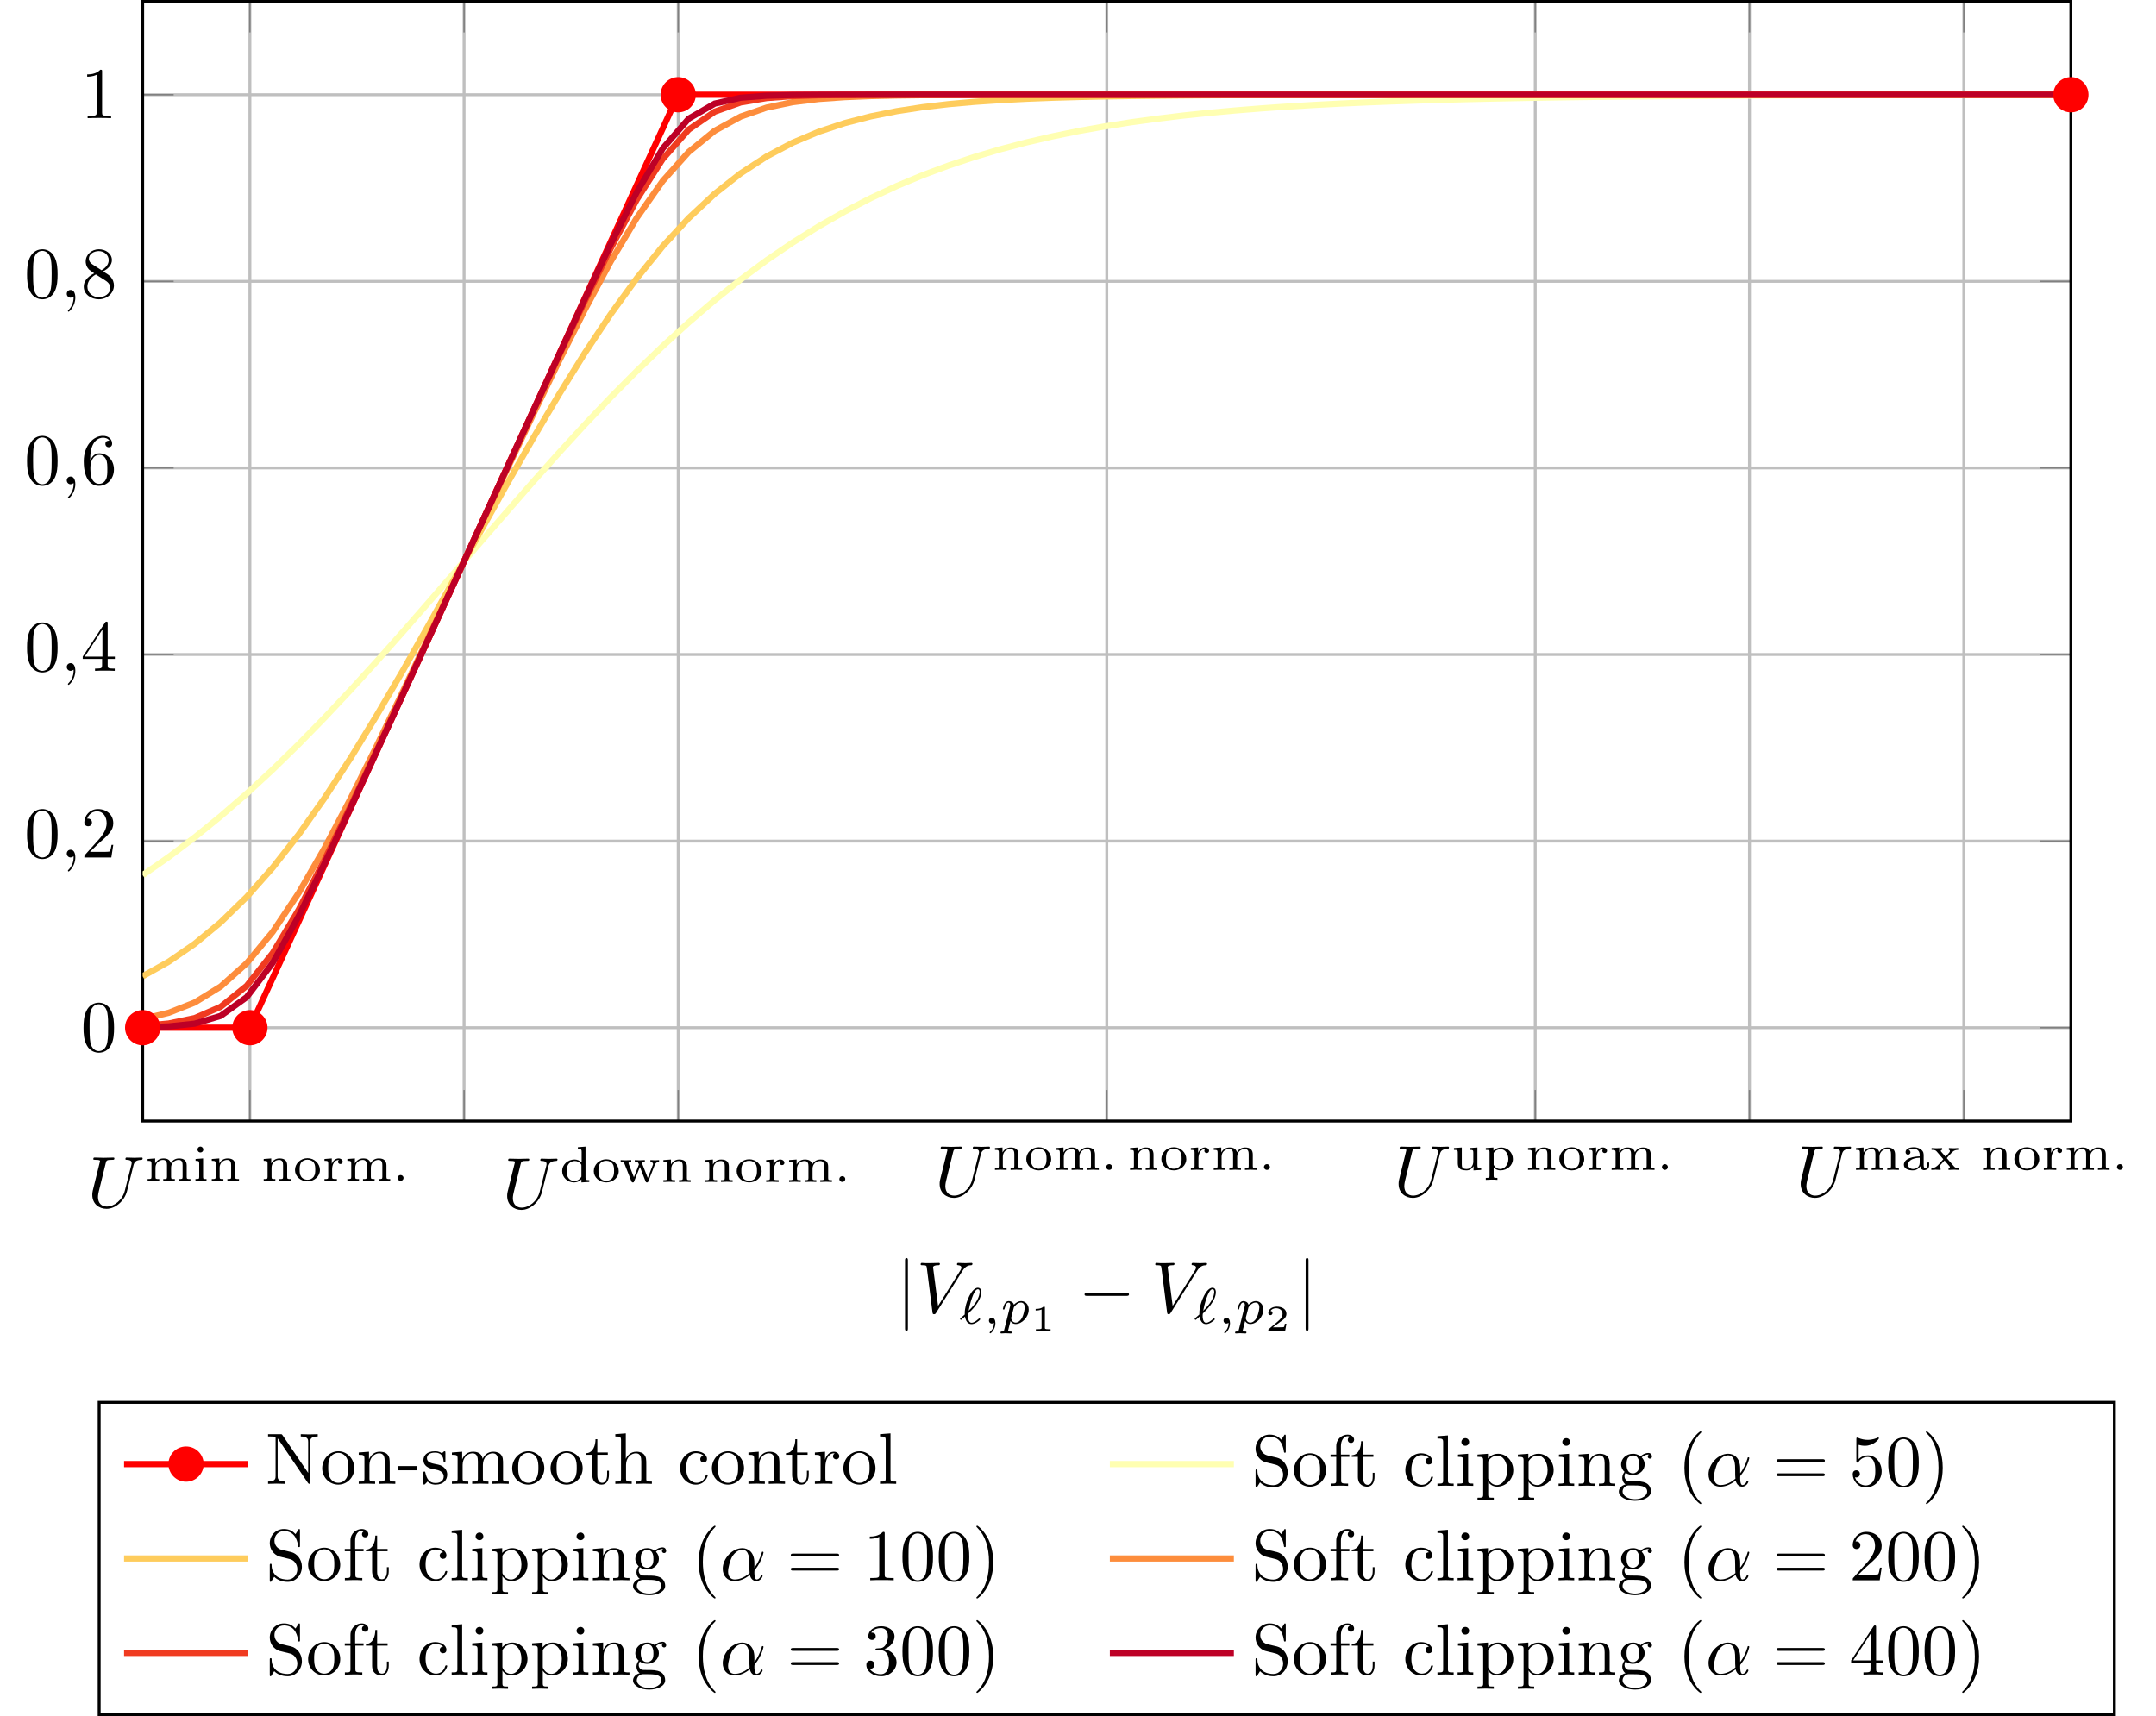 <?xml version="1.0" encoding="UTF-8"?>
<svg xmlns="http://www.w3.org/2000/svg" xmlns:xlink="http://www.w3.org/1999/xlink" width="295.754pt" height="235.428pt" viewBox="0 0 295.754 235.428" version="1.1">
<rect x="0" y="0" width="295.754" height="235.428" fill="#333333" stroke="none"/>
<defs>
<g>
<symbol overflow="visible" id="glyph0-0">
<path style="stroke:none;" d=""/>
</symbol>
<symbol overflow="visible" id="glyph0-1">
<path style="stroke:none;" d="M 6.328 -5.766 C 6.438 -6.172 6.609 -6.469 7.406 -6.5 C 7.453 -6.5 7.578 -6.516 7.578 -6.703 C 7.578 -6.703 7.578 -6.812 7.453 -6.812 C 7.125 -6.812 6.766 -6.781 6.438 -6.781 C 6.094 -6.781 5.719 -6.812 5.391 -6.812 C 5.328 -6.812 5.219 -6.812 5.219 -6.609 C 5.219 -6.5 5.312 -6.5 5.391 -6.5 C 5.969 -6.484 6.078 -6.281 6.078 -6.062 C 6.078 -6.031 6.047 -5.875 6.047 -5.859 L 5.141 -2.297 C 4.812 -0.953 3.656 -0.094 2.656 -0.094 C 1.984 -0.094 1.453 -0.531 1.453 -1.391 C 1.453 -1.406 1.453 -1.719 1.562 -2.156 L 2.516 -6.047 C 2.609 -6.406 2.625 -6.5 3.359 -6.5 C 3.625 -6.5 3.703 -6.5 3.703 -6.703 C 3.703 -6.812 3.594 -6.812 3.562 -6.812 C 3.281 -6.812 2.562 -6.781 2.281 -6.781 C 2 -6.781 1.281 -6.812 1 -6.812 C 0.922 -6.812 0.812 -6.812 0.812 -6.609 C 0.812 -6.5 0.891 -6.5 1.094 -6.5 C 1.109 -6.5 1.297 -6.5 1.469 -6.484 C 1.641 -6.453 1.734 -6.453 1.734 -6.312 C 1.734 -6.266 1.625 -5.844 1.562 -5.609 L 1.344 -4.734 C 1.25 -4.344 0.781 -2.469 0.734 -2.266 C 0.672 -2 0.672 -1.844 0.672 -1.688 C 0.672 -0.484 1.578 0.219 2.625 0.219 C 3.875 0.219 5.109 -0.906 5.438 -2.219 Z M 6.328 -5.766 "/>
</symbol>
<symbol overflow="visible" id="glyph0-2">
<path style="stroke:none;" d="M 2.031 -0.016 C 2.031 -0.672 1.781 -1.062 1.391 -1.062 C 1.062 -1.062 0.859 -0.812 0.859 -0.531 C 0.859 -0.266 1.062 0 1.391 0 C 1.5 0 1.641 -0.047 1.734 -0.125 C 1.766 -0.156 1.781 -0.156 1.781 -0.156 C 1.797 -0.156 1.797 -0.156 1.797 -0.016 C 1.797 0.734 1.453 1.328 1.125 1.656 C 1.016 1.766 1.016 1.781 1.016 1.812 C 1.016 1.891 1.062 1.922 1.109 1.922 C 1.219 1.922 2.031 1.156 2.031 -0.016 Z M 2.031 -0.016 "/>
</symbol>
<symbol overflow="visible" id="glyph0-3">
<path style="stroke:none;" d="M 6.266 -5.672 C 6.75 -6.453 7.172 -6.484 7.531 -6.5 C 7.656 -6.516 7.672 -6.672 7.672 -6.688 C 7.672 -6.766 7.609 -6.812 7.531 -6.812 C 7.281 -6.812 6.984 -6.781 6.719 -6.781 C 6.391 -6.781 6.047 -6.812 5.734 -6.812 C 5.672 -6.812 5.547 -6.812 5.547 -6.625 C 5.547 -6.516 5.625 -6.5 5.703 -6.5 C 5.969 -6.484 6.156 -6.375 6.156 -6.172 C 6.156 -6.016 6.016 -5.797 6.016 -5.797 L 2.953 -0.922 L 2.266 -6.203 C 2.266 -6.375 2.5 -6.5 2.953 -6.5 C 3.094 -6.5 3.203 -6.5 3.203 -6.703 C 3.203 -6.781 3.125 -6.812 3.078 -6.812 C 2.672 -6.812 2.25 -6.781 1.828 -6.781 C 1.656 -6.781 1.469 -6.781 1.281 -6.781 C 1.109 -6.781 0.922 -6.812 0.75 -6.812 C 0.672 -6.812 0.562 -6.812 0.562 -6.625 C 0.562 -6.5 0.641 -6.5 0.812 -6.5 C 1.359 -6.5 1.375 -6.406 1.406 -6.156 L 2.188 -0.016 C 2.219 0.188 2.266 0.219 2.391 0.219 C 2.547 0.219 2.594 0.172 2.672 0.047 Z M 6.266 -5.672 "/>
</symbol>
<symbol overflow="visible" id="glyph0-4">
<path style="stroke:none;" d="M 4.75 -2.359 C 4.75 -3.922 3.828 -4.406 3.094 -4.406 C 1.719 -4.406 0.406 -2.984 0.406 -1.578 C 0.406 -0.641 1 0.109 2.031 0.109 C 2.656 0.109 3.375 -0.125 4.125 -0.734 C 4.25 -0.203 4.578 0.109 5.031 0.109 C 5.562 0.109 5.875 -0.438 5.875 -0.594 C 5.875 -0.672 5.812 -0.703 5.75 -0.703 C 5.688 -0.703 5.656 -0.672 5.625 -0.594 C 5.438 -0.109 5.078 -0.109 5.062 -0.109 C 4.75 -0.109 4.75 -0.891 4.75 -1.125 C 4.75 -1.328 4.75 -1.359 4.859 -1.469 C 5.797 -2.656 6 -3.812 6 -3.812 C 6 -3.844 5.984 -3.922 5.875 -3.922 C 5.781 -3.922 5.781 -3.891 5.734 -3.703 C 5.547 -3.078 5.219 -2.328 4.75 -1.734 Z M 4.094 -0.984 C 3.203 -0.219 2.438 -0.109 2.047 -0.109 C 1.453 -0.109 1.141 -0.562 1.141 -1.203 C 1.141 -1.688 1.406 -2.766 1.719 -3.266 C 2.188 -4 2.734 -4.188 3.078 -4.188 C 4.062 -4.188 4.062 -2.875 4.062 -2.109 C 4.062 -1.734 4.062 -1.156 4.094 -0.984 Z M 4.094 -0.984 "/>
</symbol>
<symbol overflow="visible" id="glyph1-0">
<path style="stroke:none;" d=""/>
</symbol>
<symbol overflow="visible" id="glyph1-1">
<path style="stroke:none;" d="M 5.734 -2.109 C 5.734 -2.719 5.422 -3.078 4.688 -3.078 C 4.125 -3.078 3.75 -2.781 3.562 -2.422 C 3.422 -2.922 3.047 -3.078 2.547 -3.078 C 1.969 -3.078 1.609 -2.766 1.406 -2.391 L 1.406 -3.078 L 0.375 -3 L 0.375 -2.75 C 0.844 -2.75 0.906 -2.703 0.906 -2.359 L 0.906 -0.547 C 0.906 -0.25 0.828 -0.25 0.375 -0.25 L 0.375 0 C 0.391 0 0.875 -0.031 1.172 -0.031 C 1.422 -0.031 1.906 0 1.969 0 L 1.969 -0.25 C 1.516 -0.25 1.453 -0.25 1.453 -0.547 L 1.453 -1.812 C 1.453 -2.531 2.031 -2.875 2.484 -2.875 C 2.969 -2.875 3.031 -2.5 3.031 -2.141 L 3.031 -0.547 C 3.031 -0.25 2.969 -0.25 2.516 -0.25 L 2.516 0 C 2.531 0 3.016 -0.031 3.312 -0.031 C 3.562 -0.031 4.047 0 4.109 0 L 4.109 -0.25 C 3.656 -0.25 3.594 -0.25 3.594 -0.547 L 3.594 -1.812 C 3.594 -2.531 4.172 -2.875 4.625 -2.875 C 5.109 -2.875 5.172 -2.5 5.172 -2.141 L 5.172 -0.547 C 5.172 -0.25 5.109 -0.25 4.656 -0.25 L 4.656 0 C 4.672 0 5.156 -0.031 5.453 -0.031 C 5.703 -0.031 6.188 0 6.25 0 L 6.25 -0.25 C 5.797 -0.25 5.734 -0.25 5.734 -0.547 Z M 5.734 -2.109 "/>
</symbol>
<symbol overflow="visible" id="glyph1-2">
<path style="stroke:none;" d="M 1.469 -4.297 C 1.469 -4.5 1.297 -4.703 1.062 -4.703 C 0.859 -4.703 0.672 -4.531 0.672 -4.297 C 0.672 -4.047 0.875 -3.891 1.062 -3.891 C 1.297 -3.891 1.469 -4.062 1.469 -4.297 Z M 0.406 -3 L 0.406 -2.75 C 0.844 -2.75 0.906 -2.703 0.906 -2.359 L 0.906 -0.547 C 0.906 -0.25 0.844 -0.25 0.391 -0.25 L 0.391 0 C 0.406 0 0.891 -0.031 1.172 -0.031 C 1.422 -0.031 1.672 -0.016 1.906 0 L 1.906 -0.25 C 1.5 -0.25 1.438 -0.25 1.438 -0.547 L 1.438 -3.078 Z M 0.406 -3 "/>
</symbol>
<symbol overflow="visible" id="glyph1-3">
<path style="stroke:none;" d="M 3.594 -2.109 C 3.594 -2.719 3.297 -3.078 2.547 -3.078 C 1.969 -3.078 1.609 -2.766 1.406 -2.391 L 1.406 -3.078 L 0.375 -3 L 0.375 -2.75 C 0.844 -2.75 0.906 -2.703 0.906 -2.359 L 0.906 -0.547 C 0.906 -0.25 0.828 -0.25 0.375 -0.25 L 0.375 0 C 0.391 0 0.875 -0.031 1.172 -0.031 C 1.422 -0.031 1.906 0 1.969 0 L 1.969 -0.25 C 1.516 -0.25 1.453 -0.25 1.453 -0.547 L 1.453 -1.812 C 1.453 -2.531 2.031 -2.875 2.484 -2.875 C 2.969 -2.875 3.031 -2.5 3.031 -2.141 L 3.031 -0.547 C 3.031 -0.25 2.969 -0.25 2.516 -0.25 L 2.516 0 C 2.531 0 3.016 -0.031 3.312 -0.031 C 3.562 -0.031 4.047 0 4.109 0 L 4.109 -0.25 C 3.656 -0.25 3.594 -0.25 3.594 -0.547 Z M 3.594 -2.109 "/>
</symbol>
<symbol overflow="visible" id="glyph1-4">
<path style="stroke:none;" d="M 3.109 -1.875 C 3.109 -2.234 3.109 -2.5 2.781 -2.766 C 2.5 -3 2.172 -3.109 1.75 -3.109 C 1.094 -3.109 0.625 -2.859 0.625 -2.438 C 0.625 -2.203 0.781 -2.094 0.969 -2.094 C 1.156 -2.094 1.297 -2.234 1.297 -2.422 C 1.297 -2.531 1.234 -2.688 1.047 -2.734 C 1.297 -2.906 1.703 -2.906 1.734 -2.906 C 2.125 -2.906 2.562 -2.656 2.562 -2.062 L 2.562 -1.859 C 2.172 -1.844 1.719 -1.812 1.203 -1.625 C 0.578 -1.406 0.391 -1.016 0.391 -0.703 C 0.391 -0.109 1.109 0.062 1.609 0.062 C 2.156 0.062 2.484 -0.25 2.641 -0.516 C 2.656 -0.234 2.844 0.031 3.172 0.031 C 3.188 0.031 3.859 0.031 3.859 -0.625 L 3.859 -1.016 L 3.625 -1.016 L 3.625 -0.641 C 3.625 -0.562 3.625 -0.234 3.359 -0.234 C 3.109 -0.234 3.109 -0.562 3.109 -0.641 Z M 2.562 -0.984 C 2.562 -0.312 1.969 -0.125 1.656 -0.125 C 1.297 -0.125 0.969 -0.359 0.969 -0.703 C 0.969 -1.094 1.297 -1.625 2.562 -1.672 Z M 2.562 -0.984 "/>
</symbol>
<symbol overflow="visible" id="glyph1-5">
<path style="stroke:none;" d="M 2.359 -1.562 C 2.359 -1.562 2.312 -1.625 2.312 -1.625 C 2.312 -1.656 2.766 -2.141 2.828 -2.203 C 3.078 -2.484 3.312 -2.75 3.875 -2.75 L 3.875 -3 C 3.672 -2.984 3.469 -2.969 3.281 -2.969 C 3.078 -2.969 2.797 -2.984 2.594 -3 L 2.594 -2.75 C 2.703 -2.734 2.734 -2.656 2.734 -2.594 C 2.734 -2.578 2.734 -2.469 2.625 -2.359 L 2.141 -1.812 L 1.562 -2.469 C 1.484 -2.547 1.484 -2.578 1.484 -2.609 C 1.484 -2.703 1.578 -2.75 1.672 -2.75 L 1.672 -3 C 1.422 -2.984 1.156 -2.969 0.891 -2.969 C 0.688 -2.969 0.422 -2.984 0.219 -3 L 0.219 -2.75 C 0.531 -2.75 0.719 -2.75 0.906 -2.547 L 1.766 -1.547 C 1.781 -1.531 1.828 -1.484 1.828 -1.469 C 1.828 -1.453 1.297 -0.875 1.234 -0.797 C 0.969 -0.516 0.734 -0.266 0.188 -0.25 L 0.188 0 C 0.391 -0.016 0.547 -0.031 0.766 -0.031 C 0.969 -0.031 1.25 -0.016 1.453 0 L 1.453 -0.25 C 1.375 -0.266 1.312 -0.312 1.312 -0.406 C 1.312 -0.547 1.391 -0.641 1.5 -0.75 L 2 -1.297 L 2.594 -0.594 C 2.734 -0.453 2.734 -0.438 2.734 -0.391 C 2.734 -0.266 2.578 -0.25 2.547 -0.25 L 2.547 0 C 2.609 0 3.109 -0.031 3.328 -0.031 C 3.547 -0.031 3.781 -0.016 4 0 L 4 -0.25 C 3.531 -0.25 3.484 -0.297 3.312 -0.469 Z M 2.359 -1.562 "/>
</symbol>
<symbol overflow="visible" id="glyph2-0">
<path style="stroke:none;" d=""/>
</symbol>
<symbol overflow="visible" id="glyph2-1">
<path style="stroke:none;" d="M 4.109 0 L 4.109 -0.25 C 3.656 -0.25 3.594 -0.25 3.594 -0.547 L 3.594 -2.109 C 3.594 -2.719 3.297 -3.078 2.547 -3.078 C 1.969 -3.078 1.609 -2.766 1.406 -2.391 L 1.406 -3.078 L 0.375 -3 L 0.375 -2.75 C 0.844 -2.75 0.906 -2.703 0.906 -2.359 L 0.906 -0.547 C 0.906 -0.25 0.828 -0.25 0.375 -0.25 L 0.375 0 C 0.375 0 0.875 -0.031 1.172 -0.031 C 1.422 -0.031 1.906 0 1.969 0 L 1.969 -0.25 C 1.516 -0.25 1.453 -0.25 1.453 -0.547 L 1.453 -1.812 C 1.453 -2.531 2.031 -2.875 2.484 -2.875 C 2.969 -2.875 3.031 -2.5 3.031 -2.141 L 3.031 -0.547 C 3.031 -0.25 2.969 -0.25 2.516 -0.25 L 2.516 0 C 2.516 0 3.016 -0.031 3.312 -0.031 C 3.562 -0.031 4.047 0 4.109 0 Z M 4.109 0 "/>
</symbol>
<symbol overflow="visible" id="glyph2-2">
<path style="stroke:none;" d="M 3.688 -1.484 C 3.688 -2.359 2.938 -3.109 1.984 -3.109 C 1.016 -3.109 0.266 -2.359 0.266 -1.484 C 0.266 -0.625 1.031 0.062 1.984 0.062 C 2.922 0.062 3.688 -0.625 3.688 -1.484 Z M 3.047 -1.547 C 3.047 -1.219 3.031 -0.844 2.828 -0.562 C 2.641 -0.297 2.328 -0.156 1.984 -0.156 C 1.719 -0.156 1.344 -0.234 1.109 -0.578 C 0.922 -0.859 0.906 -1.219 0.906 -1.547 C 0.906 -1.844 0.906 -2.266 1.156 -2.562 C 1.328 -2.766 1.625 -2.906 1.984 -2.906 C 2.391 -2.906 2.688 -2.719 2.844 -2.5 C 3.031 -2.234 3.047 -1.875 3.047 -1.547 Z M 3.047 -1.547 "/>
</symbol>
<symbol overflow="visible" id="glyph2-3">
<path style="stroke:none;" d="M 2.844 -2.625 C 2.844 -2.859 2.609 -3.078 2.281 -3.078 C 1.938 -3.078 1.547 -2.859 1.344 -2.328 L 1.344 -3.078 L 0.344 -3 L 0.344 -2.75 C 0.812 -2.75 0.859 -2.703 0.859 -2.359 L 0.859 -0.547 C 0.859 -0.25 0.797 -0.25 0.344 -0.25 L 0.344 0 C 0.375 0 0.844 -0.031 1.141 -0.031 L 2.047 0 L 2.047 -0.25 L 1.906 -0.25 C 1.391 -0.25 1.391 -0.328 1.391 -0.562 L 1.391 -1.594 C 1.391 -2.172 1.656 -2.875 2.328 -2.875 C 2.266 -2.828 2.203 -2.734 2.203 -2.625 C 2.203 -2.391 2.391 -2.312 2.516 -2.312 C 2.688 -2.312 2.844 -2.422 2.844 -2.625 Z M 2.844 -2.625 "/>
</symbol>
<symbol overflow="visible" id="glyph2-4">
<path style="stroke:none;" d="M 6.25 0 L 6.25 -0.25 C 5.797 -0.25 5.734 -0.25 5.734 -0.547 L 5.734 -2.109 C 5.734 -2.719 5.422 -3.078 4.688 -3.078 C 4.125 -3.078 3.75 -2.781 3.562 -2.422 C 3.422 -2.922 3.047 -3.078 2.547 -3.078 C 1.969 -3.078 1.609 -2.766 1.406 -2.391 L 1.406 -3.078 L 0.375 -3 L 0.375 -2.75 C 0.844 -2.75 0.906 -2.703 0.906 -2.359 L 0.906 -0.547 C 0.906 -0.25 0.828 -0.25 0.375 -0.25 L 0.375 0 C 0.375 0 0.875 -0.031 1.172 -0.031 C 1.422 -0.031 1.906 0 1.969 0 L 1.969 -0.25 C 1.516 -0.25 1.453 -0.25 1.453 -0.547 L 1.453 -1.812 C 1.453 -2.531 2.031 -2.875 2.484 -2.875 C 2.969 -2.875 3.031 -2.5 3.031 -2.141 L 3.031 -0.547 C 3.031 -0.25 2.969 -0.25 2.516 -0.25 L 2.516 0 C 2.516 0 3.016 -0.031 3.312 -0.031 C 3.562 -0.031 4.047 0 4.109 0 L 4.109 -0.25 C 3.656 -0.25 3.594 -0.25 3.594 -0.547 L 3.594 -1.812 C 3.594 -2.531 4.172 -2.875 4.625 -2.875 C 5.109 -2.875 5.172 -2.5 5.172 -2.141 L 5.172 -0.547 C 5.172 -0.25 5.109 -0.25 4.656 -0.25 L 4.656 0 C 4.656 0 5.156 -0.031 5.453 -0.031 C 5.703 -0.031 6.188 0 6.25 0 Z M 6.25 0 "/>
</symbol>
<symbol overflow="visible" id="glyph2-5">
<path style="stroke:none;" d="M 1.531 -0.391 C 1.531 -0.641 1.328 -0.797 1.125 -0.797 C 0.891 -0.797 0.719 -0.609 0.719 -0.406 C 0.719 -0.156 0.922 0 1.125 0 C 1.359 0 1.531 -0.188 1.531 -0.391 Z M 1.531 -0.391 "/>
</symbol>
<symbol overflow="visible" id="glyph2-6">
<path style="stroke:none;" d="M 4.047 0 L 4.047 -0.25 C 3.578 -0.25 3.531 -0.297 3.531 -0.641 L 3.531 -4.844 L 2.484 -4.766 L 2.484 -4.516 C 2.953 -4.516 3 -4.453 3 -4.125 L 3 -2.672 C 2.75 -2.922 2.406 -3.078 2.031 -3.078 C 1.094 -3.078 0.328 -2.375 0.328 -1.5 C 0.328 -0.625 1.062 0.062 1.938 0.062 C 2.516 0.062 2.859 -0.234 2.969 -0.359 L 2.969 0.062 Z M 2.969 -0.734 C 2.797 -0.406 2.438 -0.125 1.984 -0.125 C 1.594 -0.125 1.312 -0.359 1.172 -0.562 C 1.031 -0.766 0.953 -1.047 0.953 -1.484 C 0.953 -1.656 0.953 -2.172 1.234 -2.5 C 1.516 -2.812 1.859 -2.875 2.062 -2.875 C 2.391 -2.875 2.703 -2.719 2.891 -2.469 C 2.969 -2.359 2.969 -2.359 2.969 -2.219 Z M 2.969 -0.734 "/>
</symbol>
<symbol overflow="visible" id="glyph2-7">
<path style="stroke:none;" d="M 5.469 -2.75 L 5.469 -3 C 5.281 -2.984 5.156 -2.969 4.969 -2.969 C 4.75 -2.969 4.484 -2.984 4.281 -3 L 4.281 -2.75 C 4.516 -2.75 4.641 -2.609 4.641 -2.453 C 4.641 -2.391 4.641 -2.375 4.594 -2.281 L 3.922 -0.547 L 3.172 -2.453 C 3.156 -2.484 3.141 -2.531 3.141 -2.578 C 3.141 -2.734 3.312 -2.75 3.516 -2.75 L 3.516 -3 C 3.266 -2.984 3.016 -2.969 2.766 -2.969 C 2.562 -2.969 2.344 -2.984 2.141 -3 L 2.141 -2.75 C 2.312 -2.75 2.453 -2.75 2.547 -2.703 C 2.641 -2.625 2.703 -2.391 2.703 -2.391 C 2.703 -2.391 2.688 -2.328 2.672 -2.312 L 2.016 -0.641 L 1.312 -2.453 C 1.281 -2.547 1.281 -2.547 1.281 -2.578 C 1.281 -2.75 1.531 -2.75 1.656 -2.75 L 1.656 -3 C 1.656 -3 1.141 -2.969 0.859 -2.969 C 0.641 -2.969 0.422 -2.984 0.203 -3 L 0.203 -2.75 C 0.484 -2.75 0.641 -2.75 0.703 -2.547 L 1.672 -0.094 C 1.719 0.016 1.734 0.062 1.875 0.062 C 2 0.062 2.016 0.016 2.047 -0.078 L 2.844 -2.062 L 3.609 -0.094 C 3.656 0 3.672 0.062 3.812 0.062 C 3.938 0.062 3.953 0.016 4 -0.094 L 4.875 -2.328 C 5.016 -2.672 5.25 -2.75 5.469 -2.75 Z M 5.469 -2.75 "/>
</symbol>
<symbol overflow="visible" id="glyph2-8">
<path style="stroke:none;" d="M 4.109 0 L 4.109 -0.25 C 3.641 -0.25 3.594 -0.297 3.594 -0.641 L 3.594 -3.078 L 2.516 -3 L 2.516 -2.75 C 2.984 -2.75 3.031 -2.703 3.031 -2.359 L 3.031 -1.156 C 3.031 -0.547 2.641 -0.125 2.109 -0.125 C 1.484 -0.125 1.453 -0.422 1.453 -0.781 L 1.453 -3.078 L 0.375 -3 L 0.375 -2.75 C 0.906 -2.75 0.906 -2.719 0.906 -2.109 L 0.906 -1.062 C 0.906 -0.578 0.906 0.062 2.062 0.062 C 2.219 0.062 2.719 0.062 3.062 -0.516 L 3.062 0.062 Z M 4.109 0 "/>
</symbol>
<symbol overflow="visible" id="glyph2-9">
<path style="stroke:none;" d="M 4.062 -1.5 C 4.062 -2.359 3.359 -3.078 2.469 -3.078 C 2.078 -3.078 1.672 -2.922 1.391 -2.641 L 1.391 -3.078 L 0.344 -3 L 0.344 -2.75 C 0.828 -2.75 0.859 -2.703 0.859 -2.422 L 0.859 0.797 C 0.859 1.094 0.797 1.094 0.344 1.094 L 0.344 1.359 C 0.344 1.359 0.844 1.328 1.141 1.328 C 1.391 1.328 1.875 1.344 1.938 1.359 L 1.938 1.094 C 1.484 1.094 1.422 1.094 1.422 0.797 L 1.422 -0.328 C 1.453 -0.297 1.781 0.062 2.359 0.062 C 3.281 0.062 4.062 -0.625 4.062 -1.5 Z M 3.438 -1.5 C 3.438 -0.703 2.906 -0.125 2.328 -0.125 C 1.703 -0.125 1.438 -0.656 1.422 -0.703 L 1.422 -2.328 C 1.625 -2.672 2.031 -2.844 2.391 -2.844 C 2.984 -2.844 3.438 -2.234 3.438 -1.5 Z M 3.438 -1.5 "/>
</symbol>
<symbol overflow="visible" id="glyph3-0">
<path style="stroke:none;" d=""/>
</symbol>
<symbol overflow="visible" id="glyph3-1">
<path style="stroke:none;" d="M 4.578 -3.188 C 4.578 -3.984 4.531 -4.781 4.188 -5.516 C 3.734 -6.484 2.906 -6.641 2.5 -6.641 C 1.891 -6.641 1.172 -6.375 0.75 -5.453 C 0.438 -4.766 0.391 -3.984 0.391 -3.188 C 0.391 -2.438 0.422 -1.547 0.844 -0.781 C 1.266 0.016 2 0.219 2.484 0.219 C 3.016 0.219 3.781 0.016 4.219 -0.938 C 4.531 -1.625 4.578 -2.406 4.578 -3.188 Z M 2.484 0 C 2.094 0 1.5 -0.25 1.328 -1.203 C 1.219 -1.797 1.219 -2.719 1.219 -3.312 C 1.219 -3.953 1.219 -4.609 1.297 -5.141 C 1.484 -6.328 2.234 -6.422 2.484 -6.422 C 2.812 -6.422 3.469 -6.234 3.656 -5.25 C 3.766 -4.688 3.766 -3.938 3.766 -3.312 C 3.766 -2.562 3.766 -1.891 3.656 -1.25 C 3.5 -0.297 2.938 0 2.484 0 Z M 2.484 0 "/>
</symbol>
<symbol overflow="visible" id="glyph3-2">
<path style="stroke:none;" d="M 1.266 -0.766 L 2.328 -1.797 C 3.875 -3.172 4.469 -3.703 4.469 -4.703 C 4.469 -5.844 3.578 -6.641 2.359 -6.641 C 1.234 -6.641 0.5 -5.719 0.5 -4.828 C 0.5 -4.281 1 -4.281 1.031 -4.281 C 1.203 -4.281 1.547 -4.391 1.547 -4.812 C 1.547 -5.062 1.359 -5.328 1.016 -5.328 C 0.938 -5.328 0.922 -5.328 0.891 -5.312 C 1.109 -5.969 1.656 -6.328 2.234 -6.328 C 3.141 -6.328 3.562 -5.516 3.562 -4.703 C 3.562 -3.906 3.078 -3.125 2.516 -2.5 L 0.609 -0.375 C 0.5 -0.266 0.5 -0.234 0.5 0 L 4.203 0 L 4.469 -1.734 L 4.234 -1.734 C 4.172 -1.438 4.109 -1 4 -0.844 C 3.938 -0.766 3.281 -0.766 3.062 -0.766 Z M 1.266 -0.766 "/>
</symbol>
<symbol overflow="visible" id="glyph3-3">
<path style="stroke:none;" d="M 2.938 -1.641 L 2.938 -0.781 C 2.938 -0.422 2.906 -0.312 2.172 -0.312 L 1.969 -0.312 L 1.969 0 C 2.375 -0.031 2.891 -0.031 3.312 -0.031 C 3.734 -0.031 4.25 -0.031 4.672 0 L 4.672 -0.312 L 4.453 -0.312 C 3.719 -0.312 3.703 -0.422 3.703 -0.781 L 3.703 -1.641 L 4.688 -1.641 L 4.688 -1.953 L 3.703 -1.953 L 3.703 -6.484 C 3.703 -6.688 3.703 -6.75 3.531 -6.75 C 3.453 -6.75 3.422 -6.75 3.344 -6.625 L 0.281 -1.953 L 0.281 -1.641 Z M 2.984 -1.953 L 0.562 -1.953 L 2.984 -5.672 Z M 2.984 -1.953 "/>
</symbol>
<symbol overflow="visible" id="glyph3-4">
<path style="stroke:none;" d="M 1.312 -3.266 L 1.312 -3.516 C 1.312 -6.031 2.547 -6.391 3.062 -6.391 C 3.297 -6.391 3.719 -6.328 3.938 -5.984 C 3.781 -5.984 3.391 -5.984 3.391 -5.547 C 3.391 -5.234 3.625 -5.078 3.844 -5.078 C 4 -5.078 4.312 -5.172 4.312 -5.562 C 4.312 -6.156 3.875 -6.641 3.047 -6.641 C 1.766 -6.641 0.422 -5.359 0.422 -3.156 C 0.422 -0.484 1.578 0.219 2.5 0.219 C 3.609 0.219 4.562 -0.719 4.562 -2.031 C 4.562 -3.297 3.672 -4.25 2.562 -4.25 C 1.891 -4.25 1.516 -3.75 1.312 -3.266 Z M 2.5 -0.062 C 1.875 -0.062 1.578 -0.656 1.516 -0.812 C 1.328 -1.281 1.328 -2.078 1.328 -2.25 C 1.328 -3.031 1.656 -4.031 2.547 -4.031 C 2.719 -4.031 3.172 -4.031 3.484 -3.406 C 3.656 -3.047 3.656 -2.531 3.656 -2.047 C 3.656 -1.562 3.656 -1.062 3.484 -0.703 C 3.188 -0.109 2.734 -0.062 2.5 -0.062 Z M 2.5 -0.062 "/>
</symbol>
<symbol overflow="visible" id="glyph3-5">
<path style="stroke:none;" d="M 1.625 -4.562 C 1.172 -4.859 1.125 -5.188 1.125 -5.359 C 1.125 -5.969 1.781 -6.391 2.484 -6.391 C 3.203 -6.391 3.844 -5.875 3.844 -5.156 C 3.844 -4.578 3.453 -4.109 2.859 -3.766 Z M 3.078 -3.609 C 3.797 -3.984 4.281 -4.5 4.281 -5.156 C 4.281 -6.078 3.406 -6.641 2.5 -6.641 C 1.5 -6.641 0.688 -5.906 0.688 -4.969 C 0.688 -4.797 0.703 -4.344 1.125 -3.875 C 1.234 -3.766 1.609 -3.516 1.859 -3.344 C 1.281 -3.047 0.422 -2.5 0.422 -1.5 C 0.422 -0.453 1.438 0.219 2.484 0.219 C 3.609 0.219 4.562 -0.609 4.562 -1.672 C 4.562 -2.031 4.453 -2.484 4.062 -2.906 C 3.875 -3.109 3.719 -3.203 3.078 -3.609 Z M 2.078 -3.188 L 3.312 -2.406 C 3.594 -2.219 4.062 -1.922 4.062 -1.312 C 4.062 -0.578 3.312 -0.062 2.5 -0.062 C 1.641 -0.062 0.922 -0.672 0.922 -1.5 C 0.922 -2.078 1.234 -2.719 2.078 -3.188 Z M 2.078 -3.188 "/>
</symbol>
<symbol overflow="visible" id="glyph3-6">
<path style="stroke:none;" d="M 2.938 -6.375 C 2.938 -6.625 2.938 -6.641 2.703 -6.641 C 2.078 -6 1.203 -6 0.891 -6 L 0.891 -5.688 C 1.094 -5.688 1.672 -5.688 2.188 -5.953 L 2.188 -0.781 C 2.188 -0.422 2.156 -0.312 1.266 -0.312 L 0.953 -0.312 L 0.953 0 C 1.297 -0.031 2.156 -0.031 2.562 -0.031 C 2.953 -0.031 3.828 -0.031 4.172 0 L 4.172 -0.312 L 3.859 -0.312 C 2.953 -0.312 2.938 -0.422 2.938 -0.781 Z M 2.938 -6.375 "/>
</symbol>
<symbol overflow="visible" id="glyph3-7">
<path style="stroke:none;" d="M 6.844 -3.266 C 7 -3.266 7.188 -3.266 7.188 -3.453 C 7.188 -3.656 7 -3.656 6.859 -3.656 L 0.891 -3.656 C 0.75 -3.656 0.562 -3.656 0.562 -3.453 C 0.562 -3.266 0.75 -3.266 0.891 -3.266 Z M 6.859 -1.328 C 7 -1.328 7.188 -1.328 7.188 -1.531 C 7.188 -1.719 7 -1.719 6.844 -1.719 L 0.891 -1.719 C 0.75 -1.719 0.562 -1.719 0.562 -1.531 C 0.562 -1.328 0.75 -1.328 0.891 -1.328 Z M 6.859 -1.328 "/>
</symbol>
<symbol overflow="visible" id="glyph3-8">
<path style="stroke:none;" d="M 4.469 -2 C 4.469 -3.188 3.656 -4.188 2.578 -4.188 C 2.109 -4.188 1.672 -4.031 1.312 -3.672 L 1.312 -5.625 C 1.516 -5.562 1.844 -5.5 2.156 -5.5 C 3.391 -5.5 4.094 -6.406 4.094 -6.531 C 4.094 -6.594 4.062 -6.641 3.984 -6.641 C 3.984 -6.641 3.953 -6.641 3.906 -6.609 C 3.703 -6.516 3.219 -6.312 2.547 -6.312 C 2.156 -6.312 1.688 -6.391 1.219 -6.594 C 1.141 -6.625 1.125 -6.625 1.109 -6.625 C 1 -6.625 1 -6.547 1 -6.391 L 1 -3.438 C 1 -3.266 1 -3.188 1.141 -3.188 C 1.219 -3.188 1.234 -3.203 1.281 -3.266 C 1.391 -3.422 1.75 -3.969 2.562 -3.969 C 3.078 -3.969 3.328 -3.516 3.406 -3.328 C 3.562 -2.953 3.594 -2.578 3.594 -2.078 C 3.594 -1.719 3.594 -1.125 3.344 -0.703 C 3.109 -0.312 2.734 -0.062 2.281 -0.062 C 1.562 -0.062 0.984 -0.594 0.812 -1.172 C 0.844 -1.172 0.875 -1.156 0.984 -1.156 C 1.312 -1.156 1.484 -1.406 1.484 -1.641 C 1.484 -1.891 1.312 -2.141 0.984 -2.141 C 0.844 -2.141 0.5 -2.062 0.5 -1.609 C 0.5 -0.75 1.188 0.219 2.297 0.219 C 3.453 0.219 4.469 -0.734 4.469 -2 Z M 4.469 -2 "/>
</symbol>
<symbol overflow="visible" id="glyph3-9">
<path style="stroke:none;" d="M 2.891 -3.516 C 3.703 -3.781 4.281 -4.469 4.281 -5.266 C 4.281 -6.078 3.406 -6.641 2.453 -6.641 C 1.453 -6.641 0.688 -6.047 0.688 -5.281 C 0.688 -4.953 0.906 -4.766 1.203 -4.766 C 1.5 -4.766 1.703 -4.984 1.703 -5.281 C 1.703 -5.766 1.234 -5.766 1.094 -5.766 C 1.391 -6.266 2.047 -6.391 2.406 -6.391 C 2.828 -6.391 3.375 -6.172 3.375 -5.281 C 3.375 -5.156 3.344 -4.578 3.094 -4.141 C 2.797 -3.656 2.453 -3.625 2.203 -3.625 C 2.125 -3.609 1.891 -3.594 1.812 -3.594 C 1.734 -3.578 1.672 -3.562 1.672 -3.469 C 1.672 -3.359 1.734 -3.359 1.906 -3.359 L 2.344 -3.359 C 3.156 -3.359 3.531 -2.688 3.531 -1.703 C 3.531 -0.344 2.844 -0.062 2.406 -0.062 C 1.969 -0.062 1.219 -0.234 0.875 -0.812 C 1.219 -0.766 1.531 -0.984 1.531 -1.359 C 1.531 -1.719 1.266 -1.922 0.984 -1.922 C 0.734 -1.922 0.422 -1.781 0.422 -1.344 C 0.422 -0.438 1.344 0.219 2.438 0.219 C 3.656 0.219 4.562 -0.688 4.562 -1.703 C 4.562 -2.516 3.922 -3.297 2.891 -3.516 Z M 2.891 -3.516 "/>
</symbol>
<symbol overflow="visible" id="glyph4-0">
<path style="stroke:none;" d=""/>
</symbol>
<symbol overflow="visible" id="glyph4-1">
<path style="stroke:none;" d="M 1.578 -7.125 C 1.578 -7.297 1.578 -7.484 1.391 -7.484 C 1.188 -7.484 1.188 -7.297 1.188 -7.125 L 1.188 2.141 C 1.188 2.312 1.188 2.5 1.391 2.5 C 1.578 2.5 1.578 2.312 1.578 2.141 Z M 1.578 -7.125 "/>
</symbol>
<symbol overflow="visible" id="glyph4-2">
<path style="stroke:none;" d="M 6.562 -2.297 C 6.734 -2.297 6.922 -2.297 6.922 -2.5 C 6.922 -2.688 6.734 -2.688 6.562 -2.688 L 1.172 -2.688 C 1 -2.688 0.828 -2.688 0.828 -2.5 C 0.828 -2.297 1 -2.297 1.172 -2.297 Z M 6.562 -2.297 "/>
</symbol>
<symbol overflow="visible" id="glyph5-0">
<path style="stroke:none;" d=""/>
</symbol>
<symbol overflow="visible" id="glyph5-1">
<path style="stroke:none;" d="M 0.828 -0.953 C 0.906 -0.5 1.125 0.078 1.719 0.078 C 1.938 0.078 2.188 0 2.453 -0.172 C 2.562 -0.234 2.922 -0.5 2.922 -0.578 C 2.922 -0.625 2.875 -0.703 2.812 -0.703 C 2.781 -0.703 2.766 -0.703 2.656 -0.609 C 2.359 -0.344 2.047 -0.109 1.734 -0.109 C 1.25 -0.109 1.25 -0.922 1.25 -1.062 C 1.25 -1.156 1.25 -1.156 1.266 -1.297 C 1.281 -1.359 1.281 -1.375 1.359 -1.453 C 1.734 -1.812 3.062 -3.094 3.062 -4.297 C 3.062 -4.406 3.062 -4.906 2.594 -4.906 C 2.016 -4.906 1.547 -4 1.438 -3.797 C 1.141 -3.203 0.969 -2.641 0.906 -2.281 C 0.797 -1.812 0.797 -1.578 0.797 -1.234 C 0.75 -1.188 0.344 -0.828 0.281 -0.781 C 0.172 -0.672 0.156 -0.672 0.156 -0.625 C 0.156 -0.578 0.219 -0.5 0.281 -0.5 C 0.328 -0.5 0.516 -0.672 0.562 -0.719 Z M 1.328 -1.75 C 1.453 -2.453 2 -4.703 2.594 -4.703 C 2.75 -4.703 2.844 -4.594 2.844 -4.344 C 2.844 -4.266 2.844 -3.641 2.234 -2.781 C 1.875 -2.281 1.5 -1.906 1.328 -1.75 Z M 1.328 -1.75 "/>
</symbol>
<symbol overflow="visible" id="glyph5-2">
<path style="stroke:none;" d="M 1.469 -0.109 C 1.469 0.266 1.406 0.719 0.922 1.156 C 0.906 1.188 0.875 1.219 0.875 1.25 C 0.875 1.297 0.938 1.344 0.969 1.344 C 1.078 1.344 1.672 0.781 1.672 -0.047 C 1.672 -0.469 1.5 -0.797 1.172 -0.797 C 0.953 -0.797 0.781 -0.625 0.781 -0.406 C 0.781 -0.188 0.938 0 1.188 0 C 1.359 0 1.469 -0.109 1.469 -0.109 Z M 1.469 -0.109 "/>
</symbol>
<symbol overflow="visible" id="glyph5-3">
<path style="stroke:none;" d="M 0.516 0.844 C 0.469 1.047 0.453 1.094 0.188 1.094 C 0.094 1.094 0 1.094 0 1.25 C 0 1.328 0.062 1.359 0.094 1.359 C 0.266 1.359 0.5 1.328 0.688 1.328 C 0.922 1.328 1.188 1.359 1.422 1.359 C 1.484 1.359 1.562 1.328 1.562 1.203 C 1.562 1.094 1.469 1.094 1.375 1.094 C 1.219 1.094 1.031 1.094 1.031 1.016 C 1.031 0.984 1.094 0.797 1.109 0.703 C 1.203 0.328 1.297 -0.047 1.375 -0.344 C 1.453 -0.203 1.672 0.062 2.094 0.062 C 2.938 0.062 3.875 -0.875 3.875 -1.906 C 3.875 -2.719 3.312 -3.078 2.844 -3.078 C 2.406 -3.078 2.031 -2.781 1.844 -2.578 C 1.734 -2.984 1.344 -3.078 1.125 -3.078 C 0.859 -3.078 0.688 -2.891 0.578 -2.703 C 0.438 -2.469 0.328 -2.047 0.328 -2 C 0.328 -1.922 0.422 -1.922 0.453 -1.922 C 0.547 -1.922 0.547 -1.938 0.594 -2.125 C 0.703 -2.531 0.844 -2.875 1.109 -2.875 C 1.297 -2.875 1.344 -2.719 1.344 -2.531 C 1.344 -2.453 1.328 -2.375 1.312 -2.328 Z M 1.844 -2.234 C 2.25 -2.781 2.594 -2.875 2.812 -2.875 C 3.094 -2.875 3.328 -2.672 3.328 -2.203 C 3.328 -1.922 3.172 -1.203 2.969 -0.797 C 2.781 -0.453 2.453 -0.125 2.094 -0.125 C 1.594 -0.125 1.469 -0.656 1.469 -0.734 C 1.469 -0.766 1.484 -0.812 1.484 -0.844 Z M 1.844 -2.234 "/>
</symbol>
<symbol overflow="visible" id="glyph6-0">
<path style="stroke:none;" d=""/>
</symbol>
<symbol overflow="visible" id="glyph6-1">
<path style="stroke:none;" d="M 1.984 -3.172 C 1.984 -3.312 1.969 -3.312 1.797 -3.312 C 1.453 -3 0.891 -3 0.797 -3 L 0.719 -3 L 0.719 -2.781 L 0.797 -2.781 C 0.906 -2.781 1.234 -2.797 1.531 -2.922 L 1.531 -0.422 C 1.531 -0.281 1.531 -0.219 1 -0.219 L 0.75 -0.219 L 0.75 0 C 1.016 -0.016 1.469 -0.016 1.75 -0.016 C 2.047 -0.016 2.484 -0.016 2.766 0 L 2.766 -0.219 L 2.516 -0.219 C 1.984 -0.219 1.984 -0.281 1.984 -0.422 Z M 1.984 -3.172 "/>
</symbol>
<symbol overflow="visible" id="glyph6-2">
<path style="stroke:none;" d="M 2.938 -0.969 L 2.719 -0.969 C 2.719 -0.875 2.656 -0.562 2.578 -0.516 C 2.547 -0.484 2.125 -0.484 2.047 -0.484 L 1.078 -0.484 C 1.406 -0.719 1.766 -1 2.062 -1.203 C 2.516 -1.516 2.938 -1.797 2.938 -2.328 C 2.938 -2.969 2.328 -3.312 1.625 -3.312 C 0.953 -3.312 0.453 -2.938 0.453 -2.438 C 0.453 -2.188 0.672 -2.141 0.75 -2.141 C 0.875 -2.141 1.031 -2.234 1.031 -2.438 C 1.031 -2.609 0.906 -2.719 0.75 -2.719 C 0.891 -2.953 1.188 -3.094 1.516 -3.094 C 2 -3.094 2.406 -2.812 2.406 -2.328 C 2.406 -1.906 2.109 -1.578 1.734 -1.266 L 0.516 -0.234 C 0.469 -0.188 0.453 -0.188 0.453 -0.156 L 0.453 0 L 2.766 0 Z M 2.938 -0.969 "/>
</symbol>
<symbol overflow="visible" id="glyph7-0">
<path style="stroke:none;" d=""/>
</symbol>
<symbol overflow="visible" id="glyph7-1">
<path style="stroke:none;" d="M 7.141 -6.5 L 7.141 -6.812 L 5.969 -6.781 L 4.812 -6.812 L 4.812 -6.5 C 5.828 -6.5 5.828 -6.031 5.828 -5.766 L 5.828 -1.5 L 2.312 -6.672 C 2.219 -6.797 2.219 -6.812 2.031 -6.812 L 0.328 -6.812 L 0.328 -6.5 L 0.625 -6.5 C 0.766 -6.5 0.969 -6.484 1.109 -6.484 C 1.344 -6.453 1.359 -6.438 1.359 -6.25 L 1.359 -1.047 C 1.359 -0.781 1.359 -0.312 0.328 -0.312 L 0.328 0 L 1.5 -0.031 L 2.656 0 L 2.656 -0.312 C 1.641 -0.312 1.641 -0.781 1.641 -1.047 L 1.641 -6.234 C 1.688 -6.188 1.688 -6.172 1.734 -6.109 L 5.797 -0.125 C 5.891 -0.016 5.906 0 5.969 0 C 6.109 0 6.109 -0.062 6.109 -0.266 L 6.109 -5.766 C 6.109 -6.031 6.109 -6.5 7.141 -6.5 Z M 7.141 -6.5 "/>
</symbol>
<symbol overflow="visible" id="glyph7-2">
<path style="stroke:none;" d="M 4.688 -2.141 C 4.688 -3.406 3.703 -4.469 2.5 -4.469 C 1.25 -4.469 0.281 -3.375 0.281 -2.141 C 0.281 -0.844 1.312 0.109 2.484 0.109 C 3.688 0.109 4.688 -0.875 4.688 -2.141 Z M 3.875 -2.219 C 3.875 -1.859 3.875 -1.312 3.656 -0.875 C 3.422 -0.422 2.984 -0.141 2.5 -0.141 C 2.062 -0.141 1.625 -0.344 1.359 -0.812 C 1.109 -1.25 1.109 -1.859 1.109 -2.219 C 1.109 -2.609 1.109 -3.141 1.344 -3.578 C 1.609 -4.031 2.078 -4.25 2.484 -4.25 C 2.922 -4.25 3.344 -4.031 3.609 -3.594 C 3.875 -3.172 3.875 -2.594 3.875 -2.219 Z M 3.875 -2.219 "/>
</symbol>
<symbol overflow="visible" id="glyph7-3">
<path style="stroke:none;" d="M 5.328 0 L 5.328 -0.312 C 4.812 -0.312 4.562 -0.312 4.562 -0.609 L 4.562 -2.516 C 4.562 -3.375 4.562 -3.672 4.25 -4.031 C 4.109 -4.203 3.781 -4.406 3.203 -4.406 C 2.469 -4.406 2 -3.984 1.719 -3.359 L 1.719 -4.406 L 0.312 -4.297 L 0.312 -3.984 C 1.016 -3.984 1.094 -3.922 1.094 -3.422 L 1.094 -0.75 C 1.094 -0.312 0.984 -0.312 0.312 -0.312 L 0.312 0 L 1.453 -0.031 L 2.562 0 L 2.562 -0.312 C 1.891 -0.312 1.781 -0.312 1.781 -0.75 L 1.781 -2.594 C 1.781 -3.625 2.5 -4.188 3.125 -4.188 C 3.766 -4.188 3.875 -3.656 3.875 -3.078 L 3.875 -0.75 C 3.875 -0.312 3.766 -0.312 3.094 -0.312 L 3.094 0 L 4.219 -0.031 Z M 5.328 0 "/>
</symbol>
<symbol overflow="visible" id="glyph7-4">
<path style="stroke:none;" d="M 2.75 -1.859 L 2.75 -2.438 L 0.109 -2.438 L 0.109 -1.859 Z M 2.75 -1.859 "/>
</symbol>
<symbol overflow="visible" id="glyph7-5">
<path style="stroke:none;" d="M 3.594 -1.281 C 3.594 -1.797 3.297 -2.109 3.172 -2.219 C 2.844 -2.547 2.453 -2.625 2.031 -2.703 C 1.469 -2.812 0.812 -2.938 0.812 -3.516 C 0.812 -3.875 1.062 -4.281 1.922 -4.281 C 3.016 -4.281 3.078 -3.375 3.094 -3.078 C 3.094 -2.984 3.203 -2.984 3.203 -2.984 C 3.344 -2.984 3.344 -3.031 3.344 -3.219 L 3.344 -4.234 C 3.344 -4.391 3.344 -4.469 3.234 -4.469 C 3.188 -4.469 3.156 -4.469 3.031 -4.344 C 3 -4.312 2.906 -4.219 2.859 -4.188 C 2.484 -4.469 2.078 -4.469 1.922 -4.469 C 0.703 -4.469 0.328 -3.797 0.328 -3.234 C 0.328 -2.891 0.484 -2.609 0.75 -2.391 C 1.078 -2.141 1.359 -2.078 2.078 -1.938 C 2.297 -1.891 3.109 -1.734 3.109 -1.016 C 3.109 -0.516 2.766 -0.109 1.984 -0.109 C 1.141 -0.109 0.781 -0.672 0.594 -1.531 C 0.562 -1.656 0.562 -1.688 0.453 -1.688 C 0.328 -1.688 0.328 -1.625 0.328 -1.453 L 0.328 -0.125 C 0.328 0.047 0.328 0.109 0.438 0.109 C 0.484 0.109 0.5 0.094 0.688 -0.094 C 0.703 -0.109 0.703 -0.125 0.891 -0.312 C 1.328 0.094 1.781 0.109 1.984 0.109 C 3.125 0.109 3.594 -0.562 3.594 -1.281 Z M 3.594 -1.281 "/>
</symbol>
<symbol overflow="visible" id="glyph7-6">
<path style="stroke:none;" d="M 8.109 0 L 8.109 -0.312 C 7.594 -0.312 7.344 -0.312 7.328 -0.609 L 7.328 -2.516 C 7.328 -3.375 7.328 -3.672 7.016 -4.031 C 6.875 -4.203 6.547 -4.406 5.969 -4.406 C 5.141 -4.406 4.688 -3.812 4.531 -3.422 C 4.391 -4.297 3.656 -4.406 3.203 -4.406 C 2.469 -4.406 2 -3.984 1.719 -3.359 L 1.719 -4.406 L 0.312 -4.297 L 0.312 -3.984 C 1.016 -3.984 1.094 -3.922 1.094 -3.422 L 1.094 -0.75 C 1.094 -0.312 0.984 -0.312 0.312 -0.312 L 0.312 0 L 1.453 -0.031 L 2.562 0 L 2.562 -0.312 C 1.891 -0.312 1.781 -0.312 1.781 -0.75 L 1.781 -2.594 C 1.781 -3.625 2.5 -4.188 3.125 -4.188 C 3.766 -4.188 3.875 -3.656 3.875 -3.078 L 3.875 -0.75 C 3.875 -0.312 3.766 -0.312 3.094 -0.312 L 3.094 0 L 4.219 -0.031 L 5.328 0 L 5.328 -0.312 C 4.672 -0.312 4.562 -0.312 4.562 -0.75 L 4.562 -2.594 C 4.562 -3.625 5.266 -4.188 5.906 -4.188 C 6.531 -4.188 6.641 -3.656 6.641 -3.078 L 6.641 -0.75 C 6.641 -0.312 6.531 -0.312 5.859 -0.312 L 5.859 0 L 6.984 -0.031 Z M 8.109 0 "/>
</symbol>
<symbol overflow="visible" id="glyph7-7">
<path style="stroke:none;" d="M 3.312 -1.234 L 3.312 -1.797 L 3.062 -1.797 L 3.062 -1.25 C 3.062 -0.516 2.766 -0.141 2.391 -0.141 C 1.719 -0.141 1.719 -1.047 1.719 -1.219 L 1.719 -3.984 L 3.156 -3.984 L 3.156 -4.297 L 1.719 -4.297 L 1.719 -6.125 L 1.469 -6.125 C 1.469 -5.312 1.172 -4.25 0.188 -4.203 L 0.188 -3.984 L 1.031 -3.984 L 1.031 -1.234 C 1.031 -0.016 1.969 0.109 2.328 0.109 C 3.031 0.109 3.312 -0.594 3.312 -1.234 Z M 3.312 -1.234 "/>
</symbol>
<symbol overflow="visible" id="glyph7-8">
<path style="stroke:none;" d="M 5.328 0 L 5.328 -0.312 C 4.812 -0.312 4.562 -0.312 4.562 -0.609 L 4.562 -2.516 C 4.562 -3.375 4.562 -3.672 4.25 -4.031 C 4.109 -4.203 3.781 -4.406 3.203 -4.406 C 2.359 -4.406 1.922 -3.812 1.766 -3.453 L 1.75 -3.453 L 1.75 -6.922 L 0.312 -6.812 L 0.312 -6.5 C 1.016 -6.5 1.094 -6.438 1.094 -5.938 L 1.094 -0.75 C 1.094 -0.312 0.984 -0.312 0.312 -0.312 L 0.312 0 L 1.453 -0.031 L 2.562 0 L 2.562 -0.312 C 1.891 -0.312 1.781 -0.312 1.781 -0.75 L 1.781 -2.594 C 1.781 -3.625 2.5 -4.188 3.125 -4.188 C 3.766 -4.188 3.875 -3.656 3.875 -3.078 L 3.875 -0.75 C 3.875 -0.312 3.766 -0.312 3.094 -0.312 L 3.094 0 L 4.219 -0.031 Z M 5.328 0 "/>
</symbol>
<symbol overflow="visible" id="glyph7-9">
<path style="stroke:none;" d="M 4.141 -1.188 C 4.141 -1.281 4.031 -1.281 4 -1.281 C 3.922 -1.281 3.891 -1.25 3.875 -1.188 C 3.594 -0.266 2.938 -0.141 2.578 -0.141 C 2.047 -0.141 1.172 -0.562 1.172 -2.172 C 1.172 -3.797 1.984 -4.219 2.516 -4.219 C 2.609 -4.219 3.234 -4.203 3.578 -3.844 C 3.172 -3.812 3.109 -3.516 3.109 -3.391 C 3.109 -3.125 3.297 -2.938 3.562 -2.938 C 3.828 -2.938 4.031 -3.094 4.031 -3.406 C 4.031 -4.078 3.266 -4.469 2.5 -4.469 C 1.25 -4.469 0.344 -3.391 0.344 -2.156 C 0.344 -0.875 1.328 0.109 2.484 0.109 C 3.812 0.109 4.141 -1.094 4.141 -1.188 Z M 4.141 -1.188 "/>
</symbol>
<symbol overflow="visible" id="glyph7-10">
<path style="stroke:none;" d="M 3.625 -3.797 C 3.625 -4.109 3.312 -4.406 2.891 -4.406 C 2.156 -4.406 1.797 -3.734 1.672 -3.312 L 1.672 -4.406 L 0.281 -4.297 L 0.281 -3.984 C 0.984 -3.984 1.062 -3.922 1.062 -3.422 L 1.062 -0.75 C 1.062 -0.312 0.953 -0.312 0.281 -0.312 L 0.281 0 L 1.422 -0.031 C 1.812 -0.031 2.281 -0.031 2.688 0 L 2.688 -0.312 L 2.469 -0.312 C 1.734 -0.312 1.719 -0.422 1.719 -0.781 L 1.719 -2.312 C 1.719 -3.297 2.141 -4.188 2.891 -4.188 C 2.953 -4.188 2.984 -4.188 3 -4.172 C 2.969 -4.172 2.766 -4.047 2.766 -3.781 C 2.766 -3.516 2.984 -3.359 3.203 -3.359 C 3.375 -3.359 3.625 -3.484 3.625 -3.797 Z M 3.625 -3.797 "/>
</symbol>
<symbol overflow="visible" id="glyph7-11">
<path style="stroke:none;" d="M 2.547 0 L 2.547 -0.312 C 1.875 -0.312 1.766 -0.312 1.766 -0.75 L 1.766 -6.922 L 0.328 -6.812 L 0.328 -6.5 C 1.031 -6.5 1.109 -6.438 1.109 -5.938 L 1.109 -0.75 C 1.109 -0.312 1 -0.312 0.328 -0.312 L 0.328 0 L 1.438 -0.031 Z M 2.547 0 "/>
</symbol>
<symbol overflow="visible" id="glyph7-12">
<path style="stroke:none;" d="M 4.969 -1.859 C 4.969 -2.844 4.312 -3.672 3.484 -3.875 L 2.203 -4.172 C 1.578 -4.328 1.203 -4.859 1.203 -5.438 C 1.203 -6.141 1.734 -6.75 2.516 -6.75 C 4.172 -6.75 4.391 -5.109 4.453 -4.672 C 4.469 -4.609 4.469 -4.547 4.578 -4.547 C 4.703 -4.547 4.703 -4.594 4.703 -4.781 L 4.703 -6.781 C 4.703 -6.953 4.703 -7.031 4.594 -7.031 C 4.531 -7.031 4.516 -7.016 4.453 -6.891 L 4.094 -6.328 C 3.797 -6.625 3.391 -7.031 2.5 -7.031 C 1.391 -7.031 0.562 -6.156 0.562 -5.094 C 0.562 -4.266 1.094 -3.531 1.859 -3.266 C 1.969 -3.234 2.484 -3.109 3.188 -2.938 C 3.453 -2.875 3.75 -2.797 4.031 -2.438 C 4.234 -2.172 4.344 -1.844 4.344 -1.516 C 4.344 -0.812 3.844 -0.094 3 -0.094 C 2.719 -0.094 1.953 -0.141 1.422 -0.625 C 0.844 -1.172 0.812 -1.797 0.812 -2.156 C 0.797 -2.266 0.719 -2.266 0.688 -2.266 C 0.562 -2.266 0.562 -2.188 0.562 -2.016 L 0.562 -0.016 C 0.562 0.156 0.562 0.219 0.672 0.219 C 0.734 0.219 0.75 0.203 0.812 0.094 C 0.812 0.094 0.844 0.047 1.172 -0.484 C 1.484 -0.141 2.125 0.219 3.016 0.219 C 4.172 0.219 4.969 -0.75 4.969 -1.859 Z M 4.969 -1.859 "/>
</symbol>
<symbol overflow="visible" id="glyph7-13">
<path style="stroke:none;" d="M 3.562 -6.328 C 3.562 -6.703 3.188 -7.031 2.656 -7.031 C 1.969 -7.031 1.109 -6.5 1.109 -5.438 L 1.109 -4.297 L 0.328 -4.297 L 0.328 -3.984 L 1.109 -3.984 L 1.109 -0.75 C 1.109 -0.312 1 -0.312 0.344 -0.312 L 0.344 0 L 1.469 -0.031 C 1.875 -0.031 2.344 -0.031 2.734 0 L 2.734 -0.312 L 2.531 -0.312 C 1.797 -0.312 1.781 -0.422 1.781 -0.781 L 1.781 -3.984 L 2.906 -3.984 L 2.906 -4.297 L 1.75 -4.297 L 1.75 -5.453 C 1.75 -6.328 2.219 -6.812 2.656 -6.812 C 2.688 -6.812 2.844 -6.812 2.984 -6.734 C 2.875 -6.703 2.688 -6.562 2.688 -6.312 C 2.688 -6.094 2.844 -5.891 3.125 -5.891 C 3.406 -5.891 3.562 -6.094 3.562 -6.328 Z M 3.562 -6.328 "/>
</symbol>
<symbol overflow="visible" id="glyph7-14">
<path style="stroke:none;" d="M 2.469 0 L 2.469 -0.312 C 1.797 -0.312 1.766 -0.359 1.766 -0.75 L 1.766 -4.406 L 0.375 -4.297 L 0.375 -3.984 C 1.016 -3.984 1.109 -3.922 1.109 -3.438 L 1.109 -0.75 C 1.109 -0.312 1 -0.312 0.328 -0.312 L 0.328 0 L 1.422 -0.031 C 1.781 -0.031 2.125 -0.016 2.469 0 Z M 1.906 -6.016 C 1.906 -6.297 1.688 -6.547 1.391 -6.547 C 1.047 -6.547 0.844 -6.266 0.844 -6.016 C 0.844 -5.75 1.078 -5.5 1.375 -5.5 C 1.719 -5.5 1.906 -5.766 1.906 -6.016 Z M 1.906 -6.016 "/>
</symbol>
<symbol overflow="visible" id="glyph7-15">
<path style="stroke:none;" d="M 5.188 -2.156 C 5.188 -3.422 4.234 -4.406 3.109 -4.406 C 2.328 -4.406 1.906 -3.969 1.719 -3.75 L 1.719 -4.406 L 0.281 -4.297 L 0.281 -3.984 C 0.984 -3.984 1.062 -3.922 1.062 -3.484 L 1.062 1.172 C 1.062 1.625 0.953 1.625 0.281 1.625 L 0.281 1.938 L 1.391 1.906 L 2.516 1.938 L 2.516 1.625 C 1.859 1.625 1.75 1.625 1.75 1.172 L 1.75 -0.594 C 1.797 -0.422 2.219 0.109 2.969 0.109 C 4.156 0.109 5.188 -0.875 5.188 -2.156 Z M 4.359 -2.156 C 4.359 -0.953 3.672 -0.109 2.938 -0.109 C 2.531 -0.109 2.156 -0.312 1.891 -0.719 C 1.75 -0.922 1.75 -0.938 1.75 -1.141 L 1.75 -3.359 C 2.031 -3.875 2.516 -4.156 3.031 -4.156 C 3.766 -4.156 4.359 -3.281 4.359 -2.156 Z M 4.359 -2.156 "/>
</symbol>
<symbol overflow="visible" id="glyph7-16">
<path style="stroke:none;" d="M 4.828 -4.031 C 4.828 -4.203 4.719 -4.516 4.328 -4.516 C 4.125 -4.516 3.688 -4.453 3.266 -4.047 C 2.844 -4.375 2.438 -4.406 2.219 -4.406 C 1.281 -4.406 0.594 -3.719 0.594 -2.953 C 0.594 -2.516 0.812 -2.141 1.062 -1.922 C 0.938 -1.781 0.75 -1.453 0.75 -1.094 C 0.75 -0.781 0.891 -0.406 1.203 -0.203 C 0.594 -0.047 0.281 0.391 0.281 0.781 C 0.281 1.5 1.266 2.047 2.484 2.047 C 3.656 2.047 4.688 1.547 4.688 0.766 C 4.688 0.422 4.562 -0.094 4.047 -0.375 C 3.516 -0.641 2.938 -0.641 2.328 -0.641 C 2.078 -0.641 1.656 -0.641 1.578 -0.656 C 1.266 -0.703 1.062 -1 1.062 -1.328 C 1.062 -1.359 1.062 -1.594 1.219 -1.797 C 1.609 -1.516 2.031 -1.484 2.219 -1.484 C 3.141 -1.484 3.828 -2.172 3.828 -2.938 C 3.828 -3.312 3.672 -3.672 3.422 -3.906 C 3.781 -4.25 4.141 -4.297 4.312 -4.297 C 4.312 -4.297 4.391 -4.297 4.422 -4.281 C 4.312 -4.25 4.25 -4.141 4.25 -4.016 C 4.25 -3.844 4.391 -3.734 4.547 -3.734 C 4.641 -3.734 4.828 -3.797 4.828 -4.031 Z M 3.078 -2.953 C 3.078 -2.688 3.078 -2.359 2.922 -2.109 C 2.844 -2 2.609 -1.719 2.219 -1.719 C 1.344 -1.719 1.344 -2.719 1.344 -2.938 C 1.344 -3.203 1.359 -3.531 1.5 -3.781 C 1.578 -3.891 1.812 -4.172 2.219 -4.172 C 3.078 -4.172 3.078 -3.188 3.078 -2.953 Z M 4.172 0.781 C 4.172 1.328 3.469 1.828 2.5 1.828 C 1.484 1.828 0.797 1.312 0.797 0.781 C 0.797 0.328 1.172 -0.047 1.609 -0.062 L 2.203 -0.062 C 3.062 -0.062 4.172 -0.062 4.172 0.781 Z M 4.172 0.781 "/>
</symbol>
<symbol overflow="visible" id="glyph7-17">
<path style="stroke:none;" d="M 3.297 2.391 C 3.297 2.359 3.297 2.344 3.125 2.172 C 1.891 0.922 1.562 -0.969 1.562 -2.5 C 1.562 -4.234 1.938 -5.969 3.172 -7.203 C 3.297 -7.328 3.297 -7.344 3.297 -7.375 C 3.297 -7.453 3.266 -7.484 3.203 -7.484 C 3.094 -7.484 2.203 -6.797 1.609 -5.531 C 1.109 -4.438 0.984 -3.328 0.984 -2.5 C 0.984 -1.719 1.094 -0.516 1.641 0.625 C 2.25 1.844 3.094 2.5 3.203 2.5 C 3.266 2.5 3.297 2.469 3.297 2.391 Z M 3.297 2.391 "/>
</symbol>
<symbol overflow="visible" id="glyph7-18">
<path style="stroke:none;" d="M 2.875 -2.5 C 2.875 -3.266 2.766 -4.469 2.219 -5.609 C 1.625 -6.828 0.766 -7.484 0.672 -7.484 C 0.609 -7.484 0.562 -7.438 0.562 -7.375 C 0.562 -7.344 0.562 -7.328 0.75 -7.141 C 1.734 -6.156 2.297 -4.578 2.297 -2.5 C 2.297 -0.781 1.938 0.969 0.703 2.219 C 0.562 2.344 0.562 2.359 0.562 2.391 C 0.562 2.453 0.609 2.5 0.672 2.5 C 0.766 2.5 1.672 1.812 2.25 0.547 C 2.766 -0.547 2.875 -1.656 2.875 -2.5 Z M 2.875 -2.5 "/>
</symbol>
</g>
<clipPath id="clip1">
  <path d="M 0 0 L 295.754 0 L 295.754 235.43 L 0 235.43 Z M 0 0 "/>
</clipPath>
<clipPath id="clip2">
  <path d="M 19.57 0.195 L 284.078 0.195 L 284.078 153.793 L 19.57 153.793 Z M 19.57 0.195 "/>
</clipPath>
<clipPath id="clip3">
  <path d="M 19.57 0.195 L 284.078 0.195 L 284.078 133 L 19.57 133 Z M 19.57 0.195 "/>
</clipPath>
<clipPath id="clip4">
  <path d="M 19.57 0.195 L 284.078 0.195 L 284.078 146 L 19.57 146 Z M 19.57 0.195 "/>
</clipPath>
<clipPath id="clip5">
  <path d="M 19.57 0.195 L 284.078 0.195 L 284.078 152 L 19.57 152 Z M 19.57 0.195 "/>
</clipPath>
<clipPath id="clip6">
  <path d="M 19.57 0.195 L 284.078 0.195 L 284.078 153 L 19.57 153 Z M 19.57 0.195 "/>
</clipPath>
<clipPath id="clip7">
  <path d="M 270 0 L 295.754 0 L 295.754 28 L 270 28 Z M 270 0 "/>
</clipPath>
<clipPath id="clip8">
  <path d="M 13 192 L 291 192 L 291 235.43 L 13 235.43 Z M 13 192 "/>
</clipPath>
</defs>
<g id="surface1">
<g clip-path="url(#clip1)" clip-rule="nonzero">
<path style=" stroke:none;fill-rule:nonzero;fill:rgb(100%,100%,100%);fill-opacity:1;" d="M 0 235.43 L 0 -0.004 L 295.758 -0.004 L 295.758 235.43 Z M 0 235.43 "/>
</g>
<path style="fill:none;stroke-width:0.399;stroke-linecap:butt;stroke-linejoin:miter;stroke:rgb(75%,75%,75%);stroke-opacity:1;stroke-miterlimit:10;" d="M 14.711 -12.801 L 14.711 140.797 M 44.09 -12.801 L 44.09 140.797 M 73.465 -12.801 L 73.465 140.797 M 132.254 -12.801 L 132.254 140.797 M 191.032 -12.801 L 191.032 140.797 M 220.422 -12.801 L 220.422 140.797 M 249.821 -12.801 L 249.821 140.797 " transform="matrix(1,0,0,-1,19.57,140.992)"/>
<path style="fill:none;stroke-width:0.399;stroke-linecap:butt;stroke-linejoin:miter;stroke:rgb(75%,75%,75%);stroke-opacity:1;stroke-miterlimit:10;" d="M 0 -0 L 264.508 -0 M 0 25.597 L 264.508 25.597 M 0 51.199 L 264.508 51.199 M 0 76.797 L 264.508 76.797 M 0 102.394 L 264.508 102.394 M 0 127.996 L 264.508 127.996 " transform="matrix(1,0,0,-1,19.57,140.992)"/>
<path style="fill:none;stroke-width:0.199;stroke-linecap:butt;stroke-linejoin:miter;stroke:rgb(50%,50%,50%);stroke-opacity:1;stroke-miterlimit:10;" d="M 14.711 -12.801 L 14.711 -8.547 M 44.09 -12.801 L 44.09 -8.547 M 73.465 -12.801 L 73.465 -8.547 M 132.254 -12.801 L 132.254 -8.547 M 191.032 -12.801 L 191.032 -8.547 M 220.422 -12.801 L 220.422 -8.547 M 249.821 -12.801 L 249.821 -8.547 M 14.711 140.797 L 14.711 136.543 M 44.09 140.797 L 44.09 136.543 M 73.465 140.797 L 73.465 136.543 M 132.254 140.797 L 132.254 136.543 M 191.032 140.797 L 191.032 136.543 M 220.422 140.797 L 220.422 136.543 M 249.821 140.797 L 249.821 136.543 " transform="matrix(1,0,0,-1,19.57,140.992)"/>
<path style="fill:none;stroke-width:0.199;stroke-linecap:butt;stroke-linejoin:miter;stroke:rgb(50%,50%,50%);stroke-opacity:1;stroke-miterlimit:10;" d="M 0 -0 L 4.254 -0 M 0 25.597 L 4.254 25.597 M 0 51.199 L 4.254 51.199 M 0 76.797 L 4.254 76.797 M 0 102.394 L 4.254 102.394 M 0 127.996 L 4.254 127.996 M 264.508 -0 L 260.258 -0 M 264.508 25.597 L 260.258 25.597 M 264.508 51.199 L 260.258 51.199 M 264.508 76.797 L 260.258 76.797 M 264.508 102.394 L 260.258 102.394 M 264.508 127.996 L 260.258 127.996 " transform="matrix(1,0,0,-1,19.57,140.992)"/>
<path style="fill:none;stroke-width:0.399;stroke-linecap:butt;stroke-linejoin:miter;stroke:rgb(0%,0%,0%);stroke-opacity:1;stroke-miterlimit:10;" d="M 0 -12.801 L 0 140.797 L 264.508 140.797 L 264.508 -12.801 Z M 0 -12.801 " transform="matrix(1,0,0,-1,19.57,140.992)"/>
<g style="fill:rgb(0%,0%,0%);fill-opacity:1;">
  <use xlink:href="#glyph0-1" x="11.989" y="165.618"/>
</g>
<g style="fill:rgb(0%,0%,0%);fill-opacity:1;">
  <use xlink:href="#glyph1-1" x="19.877" y="162.003"/>
  <use xlink:href="#glyph1-2" x="26.422" y="162.003"/>
  <use xlink:href="#glyph1-3" x="28.677" y="162.003"/>
</g>
<g style="fill:rgb(0%,0%,0%);fill-opacity:1;">
  <use xlink:href="#glyph2-1" x="35.799" y="162.003"/>
  <use xlink:href="#glyph2-2" x="40.199" y="162.003"/>
  <use xlink:href="#glyph2-3" x="44.168" y="162.003"/>
  <use xlink:href="#glyph2-4" x="47.278" y="162.003"/>
  <use xlink:href="#glyph2-5" x="53.826" y="162.003"/>
</g>
<g style="fill:rgb(0%,0%,0%);fill-opacity:1;">
  <use xlink:href="#glyph0-1" x="68.899" y="165.767"/>
</g>
<g style="fill:rgb(0%,0%,0%);fill-opacity:1;">
  <use xlink:href="#glyph2-6" x="76.788" y="162.152"/>
  <use xlink:href="#glyph2-2" x="81.188" y="162.152"/>
</g>
<g style="fill:rgb(0%,0%,0%);fill-opacity:1;">
  <use xlink:href="#glyph2-7" x="84.94" y="162.152"/>
  <use xlink:href="#glyph2-1" x="90.631" y="162.152"/>
</g>
<g style="fill:rgb(0%,0%,0%);fill-opacity:1;">
  <use xlink:href="#glyph2-1" x="96.391" y="162.152"/>
  <use xlink:href="#glyph2-2" x="100.792" y="162.152"/>
  <use xlink:href="#glyph2-3" x="104.76" y="162.152"/>
  <use xlink:href="#glyph2-4" x="107.87" y="162.152"/>
  <use xlink:href="#glyph2-5" x="114.419" y="162.152"/>
</g>
<g style="fill:rgb(0%,0%,0%);fill-opacity:1;">
  <use xlink:href="#glyph0-1" x="128.225" y="164.12"/>
</g>
<g style="fill:rgb(0%,0%,0%);fill-opacity:1;">
  <use xlink:href="#glyph2-1" x="136.113" y="160.504"/>
  <use xlink:href="#glyph2-2" x="140.513" y="160.504"/>
  <use xlink:href="#glyph2-4" x="144.482" y="160.504"/>
  <use xlink:href="#glyph2-5" x="151.03" y="160.504"/>
</g>
<g style="fill:rgb(0%,0%,0%);fill-opacity:1;">
  <use xlink:href="#glyph2-1" x="154.643" y="160.504"/>
  <use xlink:href="#glyph2-2" x="159.043" y="160.504"/>
  <use xlink:href="#glyph2-3" x="163.011" y="160.504"/>
  <use xlink:href="#glyph2-4" x="166.121" y="160.504"/>
  <use xlink:href="#glyph2-5" x="172.67" y="160.504"/>
</g>
<g style="fill:rgb(0%,0%,0%);fill-opacity:1;">
  <use xlink:href="#glyph0-1" x="191.186" y="164.12"/>
</g>
<g style="fill:rgb(0%,0%,0%);fill-opacity:1;">
  <use xlink:href="#glyph2-8" x="199.074" y="160.504"/>
  <use xlink:href="#glyph2-9" x="203.474" y="160.504"/>
</g>
<g style="fill:rgb(0%,0%,0%);fill-opacity:1;">
  <use xlink:href="#glyph2-1" x="209.235" y="160.504"/>
  <use xlink:href="#glyph2-2" x="213.635" y="160.504"/>
  <use xlink:href="#glyph2-3" x="217.604" y="160.504"/>
  <use xlink:href="#glyph2-4" x="220.714" y="160.504"/>
  <use xlink:href="#glyph2-5" x="227.262" y="160.504"/>
</g>
<g style="fill:rgb(0%,0%,0%);fill-opacity:1;">
  <use xlink:href="#glyph0-1" x="246.343" y="164.12"/>
</g>
<g style="fill:rgb(0%,0%,0%);fill-opacity:1;">
  <use xlink:href="#glyph1-1" x="254.232" y="160.504"/>
  <use xlink:href="#glyph1-4" x="260.777" y="160.504"/>
  <use xlink:href="#glyph1-5" x="264.748" y="160.504"/>
</g>
<g style="fill:rgb(0%,0%,0%);fill-opacity:1;">
  <use xlink:href="#glyph2-1" x="271.655" y="160.504"/>
  <use xlink:href="#glyph2-2" x="276.055" y="160.504"/>
  <use xlink:href="#glyph2-3" x="280.024" y="160.504"/>
  <use xlink:href="#glyph2-4" x="283.134" y="160.504"/>
  <use xlink:href="#glyph2-5" x="289.682" y="160.504"/>
</g>
<g style="fill:rgb(0%,0%,0%);fill-opacity:1;">
  <use xlink:href="#glyph3-1" x="11.069" y="144.202"/>
</g>
<g style="fill:rgb(0%,0%,0%);fill-opacity:1;">
  <use xlink:href="#glyph3-1" x="3.321" y="117.635"/>
</g>
<g style="fill:rgb(0%,0%,0%);fill-opacity:1;">
  <use xlink:href="#glyph0-2" x="8.302" y="117.635"/>
</g>
<g style="fill:rgb(0%,0%,0%);fill-opacity:1;">
  <use xlink:href="#glyph3-2" x="11.069" y="117.635"/>
</g>
<g style="fill:rgb(0%,0%,0%);fill-opacity:1;">
  <use xlink:href="#glyph3-1" x="3.321" y="92.036"/>
</g>
<g style="fill:rgb(0%,0%,0%);fill-opacity:1;">
  <use xlink:href="#glyph0-2" x="8.302" y="92.036"/>
</g>
<g style="fill:rgb(0%,0%,0%);fill-opacity:1;">
  <use xlink:href="#glyph3-3" x="11.069" y="92.036"/>
</g>
<g style="fill:rgb(0%,0%,0%);fill-opacity:1;">
  <use xlink:href="#glyph3-1" x="3.321" y="66.438"/>
</g>
<g style="fill:rgb(0%,0%,0%);fill-opacity:1;">
  <use xlink:href="#glyph0-2" x="8.302" y="66.438"/>
</g>
<g style="fill:rgb(0%,0%,0%);fill-opacity:1;">
  <use xlink:href="#glyph3-4" x="11.069" y="66.438"/>
</g>
<g style="fill:rgb(0%,0%,0%);fill-opacity:1;">
  <use xlink:href="#glyph3-1" x="3.321" y="40.839"/>
</g>
<g style="fill:rgb(0%,0%,0%);fill-opacity:1;">
  <use xlink:href="#glyph0-2" x="8.302" y="40.839"/>
</g>
<g style="fill:rgb(0%,0%,0%);fill-opacity:1;">
  <use xlink:href="#glyph3-5" x="11.069" y="40.839"/>
</g>
<g style="fill:rgb(0%,0%,0%);fill-opacity:1;">
  <use xlink:href="#glyph3-6" x="11.069" y="16.209"/>
</g>
<g clip-path="url(#clip2)" clip-rule="nonzero">
<path style="fill:none;stroke-width:0.85;stroke-linecap:butt;stroke-linejoin:miter;stroke:rgb(100%,0%,0%);stroke-opacity:1;stroke-miterlimit:10;" d="M 0 -0 L 14.711 -0 L 73.465 127.996 L 264.508 127.996 " transform="matrix(1,0,0,-1,19.57,140.992)"/>
</g>
<g clip-path="url(#clip3)" clip-rule="nonzero">
<path style="fill:none;stroke-width:0.85;stroke-linecap:butt;stroke-linejoin:miter;stroke:rgb(100%,100%,69.803%);stroke-opacity:1;stroke-miterlimit:10;" d="M 0 20.93 L 3.567 23.418 L 7.133 26.113 L 10.7 29.015 L 14.27 32.113 L 17.836 35.41 L 21.403 38.894 L 24.969 42.543 L 28.535 46.34 L 32.102 50.258 L 35.672 54.277 L 39.239 58.367 L 42.805 62.496 L 46.371 66.644 L 49.938 70.758 L 53.508 74.844 L 57.075 78.836 L 60.641 82.726 L 64.207 86.484 L 67.774 90.086 L 71.34 93.512 L 74.91 96.765 L 78.477 99.812 L 82.043 102.656 L 85.61 105.297 L 89.176 107.719 L 92.743 109.945 L 96.313 111.976 L 99.879 113.812 L 103.446 115.472 L 107.012 116.961 L 110.578 118.289 L 114.149 119.476 L 117.715 120.531 L 121.282 121.465 L 124.848 122.289 L 128.414 123.019 L 131.981 123.652 L 135.551 124.215 L 139.118 124.703 L 142.684 125.133 L 146.25 125.508 L 149.817 125.832 L 153.383 126.117 L 156.953 126.367 L 160.52 126.582 L 164.086 126.769 L 167.653 126.933 L 171.219 127.074 L 174.785 127.195 L 178.356 127.305 L 181.922 127.394 L 185.489 127.472 L 189.055 127.543 L 192.621 127.605 L 196.192 127.656 L 199.758 127.703 L 203.325 127.742 L 210.457 127.805 L 214.024 127.828 L 217.594 127.851 L 221.16 127.871 L 228.293 127.902 L 235.426 127.926 L 238.996 127.933 L 242.563 127.937 L 246.129 127.949 L 249.696 127.953 L 253.262 127.961 L 256.832 127.965 L 263.965 127.972 " transform="matrix(1,0,0,-1,19.57,140.992)"/>
</g>
<g clip-path="url(#clip4)" clip-rule="nonzero">
<path style="fill:none;stroke-width:0.85;stroke-linecap:butt;stroke-linejoin:miter;stroke:rgb(99.608%,79.999%,36.078%);stroke-opacity:1;stroke-miterlimit:10;" d="M 0 7.058 L 3.567 9.055 L 7.133 11.508 L 10.7 14.457 L 14.27 17.937 L 17.836 21.957 L 21.403 26.504 L 24.969 31.539 L 28.535 37.008 L 32.102 42.84 L 35.672 48.945 L 39.239 55.25 L 42.805 61.672 L 46.371 68.125 L 49.938 74.519 L 53.508 80.777 L 57.075 86.812 L 60.641 92.547 L 64.207 97.898 L 67.774 102.808 L 71.34 107.211 L 74.91 111.082 L 78.477 114.41 L 82.043 117.215 L 85.61 119.539 L 89.176 121.418 L 92.743 122.922 L 96.313 124.105 L 99.879 125.027 L 103.446 125.742 L 107.012 126.289 L 110.578 126.707 L 114.149 127.023 L 117.715 127.262 L 121.282 127.445 L 124.848 127.582 L 128.414 127.683 L 131.981 127.758 L 135.551 127.816 L 139.118 127.859 L 142.684 127.894 L 146.25 127.918 L 149.817 127.937 L 153.383 127.949 L 156.953 127.961 L 164.086 127.976 L 167.653 127.98 L 171.219 127.98 L 174.785 127.984 L 178.356 127.988 L 199.758 127.988 L 203.325 127.992 L 210.457 127.992 L 214.024 127.988 L 217.594 127.992 L 238.996 127.992 L 242.563 127.988 L 246.129 127.992 L 263.965 127.992 " transform="matrix(1,0,0,-1,19.57,140.992)"/>
</g>
<g clip-path="url(#clip5)" clip-rule="nonzero">
<path style="fill:none;stroke-width:0.85;stroke-linecap:butt;stroke-linejoin:miter;stroke:rgb(99.216%,55.292%,23.528%);stroke-opacity:1;stroke-miterlimit:10;" d="M 0 1.183 L 3.567 2.047 L 7.133 3.453 L 10.7 5.648 L 14.27 8.844 L 17.836 13.144 L 21.403 18.484 L 24.969 24.676 L 28.535 31.465 L 32.102 38.648 L 35.672 46.07 L 39.239 53.625 L 42.805 61.246 L 46.371 68.883 L 49.938 76.492 L 53.508 84.015 L 57.075 91.383 L 60.641 98.476 L 64.207 105.121 L 67.774 111.094 L 71.34 116.164 L 74.91 120.152 L 78.477 123.055 L 82.043 125.004 L 85.61 126.234 L 89.176 126.976 L 92.743 127.414 L 96.313 127.664 L 99.879 127.808 L 103.446 127.887 L 107.012 127.933 L 110.578 127.961 L 114.149 127.972 L 117.715 127.98 L 128.414 127.992 L 263.965 127.992 " transform="matrix(1,0,0,-1,19.57,140.992)"/>
</g>
<g clip-path="url(#clip6)" clip-rule="nonzero">
<path style="fill:none;stroke-width:0.85;stroke-linecap:butt;stroke-linejoin:miter;stroke:rgb(94.119%,23.137%,12.549%);stroke-opacity:1;stroke-miterlimit:10;" d="M 0 0.246 L 3.567 0.578 L 7.133 1.32 L 10.7 2.867 L 14.27 5.742 L 17.836 10.242 L 21.403 16.183 L 24.969 23.058 L 28.535 30.422 L 32.102 38.015 L 35.672 45.711 L 39.239 53.449 L 46.371 68.965 L 49.938 76.715 L 53.508 84.445 L 57.075 92.121 L 60.641 99.668 L 64.207 106.93 L 67.774 113.594 L 71.34 119.176 L 74.91 123.219 L 78.477 125.676 L 82.043 126.945 L 85.61 127.539 L 89.176 127.801 L 92.743 127.914 L 96.313 127.961 L 99.879 127.98 L 103.446 127.988 L 110.578 127.996 L 263.965 127.996 " transform="matrix(1,0,0,-1,19.57,140.992)"/>
<path style="fill:none;stroke-width:0.85;stroke-linecap:butt;stroke-linejoin:miter;stroke:rgb(74.117%,0%,14.902%);stroke-opacity:1;stroke-miterlimit:10;" d="M 0 0.058 L 3.567 0.179 L 7.133 0.554 L 10.7 1.621 L 14.27 4.191 L 17.836 8.887 L 21.403 15.301 L 24.969 22.582 L 28.535 30.191 L 32.102 37.91 L 35.672 45.664 L 39.239 53.429 L 49.938 76.738 L 53.508 84.5 L 57.075 92.25 L 60.641 99.949 L 64.207 107.5 L 67.774 114.609 L 71.34 120.629 L 74.91 124.722 L 78.477 126.781 L 82.043 127.586 L 85.61 127.863 L 89.176 127.949 L 92.743 127.976 L 96.313 127.988 L 99.879 127.992 L 263.965 127.992 " transform="matrix(1,0,0,-1,19.57,140.992)"/>
</g>
<path style="fill-rule:nonzero;fill:rgb(100%,0%,0%);fill-opacity:1;stroke-width:0.85;stroke-linecap:butt;stroke-linejoin:miter;stroke:rgb(100%,0%,0%);stroke-opacity:1;stroke-miterlimit:10;" d="M 1.992 -0 C 1.992 1.101 1.102 1.992 0 1.992 C -1.101 1.992 -1.992 1.101 -1.992 -0 C -1.992 -1.102 -1.101 -1.992 0 -1.992 C 1.102 -1.992 1.992 -1.102 1.992 -0 Z M 1.992 -0 " transform="matrix(1,0,0,-1,19.57,140.992)"/>
<path style="fill-rule:nonzero;fill:rgb(100%,0%,0%);fill-opacity:1;stroke-width:0.85;stroke-linecap:butt;stroke-linejoin:miter;stroke:rgb(100%,0%,0%);stroke-opacity:1;stroke-miterlimit:10;" d="M 16.703 -0 C 16.703 1.101 15.813 1.992 14.711 1.992 C 13.614 1.992 12.719 1.101 12.719 -0 C 12.719 -1.102 13.614 -1.992 14.711 -1.992 C 15.813 -1.992 16.703 -1.102 16.703 -0 Z M 16.703 -0 " transform="matrix(1,0,0,-1,19.57,140.992)"/>
<path style="fill-rule:nonzero;fill:rgb(100%,0%,0%);fill-opacity:1;stroke-width:0.85;stroke-linecap:butt;stroke-linejoin:miter;stroke:rgb(100%,0%,0%);stroke-opacity:1;stroke-miterlimit:10;" d="M 75.457 127.996 C 75.457 129.094 74.567 129.988 73.465 129.988 C 72.364 129.988 71.473 129.094 71.473 127.996 C 71.473 126.894 72.364 126.004 73.465 126.004 C 74.567 126.004 75.457 126.894 75.457 127.996 Z M 75.457 127.996 " transform="matrix(1,0,0,-1,19.57,140.992)"/>
<path style=" stroke:none;fill-rule:nonzero;fill:rgb(100%,0%,0%);fill-opacity:1;" d="M 286.07 12.996 C 286.07 11.898 285.18 11.004 284.078 11.004 C 282.977 11.004 282.086 11.898 282.086 12.996 C 282.086 14.098 282.977 14.988 284.078 14.988 C 285.18 14.988 286.07 14.098 286.07 12.996 Z M 286.07 12.996 "/>
<g clip-path="url(#clip7)" clip-rule="nonzero">
<path style="fill:none;stroke-width:0.85;stroke-linecap:butt;stroke-linejoin:miter;stroke:rgb(100%,0%,0%);stroke-opacity:1;stroke-miterlimit:10;" d="M 266.5 127.996 C 266.5 129.094 265.61 129.988 264.508 129.988 C 263.407 129.988 262.516 129.094 262.516 127.996 C 262.516 126.894 263.407 126.004 264.508 126.004 C 265.61 126.004 266.5 126.894 266.5 127.996 Z M 266.5 127.996 " transform="matrix(1,0,0,-1,19.57,140.992)"/>
</g>
<g style="fill:rgb(0%,0%,0%);fill-opacity:1;">
  <use xlink:href="#glyph4-1" x="122.962" y="180.079"/>
</g>
<g style="fill:rgb(0%,0%,0%);fill-opacity:1;">
  <use xlink:href="#glyph0-3" x="125.729" y="180.079"/>
</g>
<g style="fill:rgb(0%,0%,0%);fill-opacity:1;">
  <use xlink:href="#glyph5-1" x="131.541" y="181.574"/>
  <use xlink:href="#glyph5-2" x="134.876" y="181.574"/>
  <use xlink:href="#glyph5-3" x="137.242" y="181.574"/>
</g>
<g style="fill:rgb(0%,0%,0%);fill-opacity:1;">
  <use xlink:href="#glyph6-1" x="141.349" y="182.57"/>
</g>
<g style="fill:rgb(0%,0%,0%);fill-opacity:1;">
  <use xlink:href="#glyph4-2" x="147.949" y="180.079"/>
</g>
<g style="fill:rgb(0%,0%,0%);fill-opacity:1;">
  <use xlink:href="#glyph0-3" x="157.911" y="180.079"/>
</g>
<g style="fill:rgb(0%,0%,0%);fill-opacity:1;">
  <use xlink:href="#glyph5-1" x="163.723" y="181.574"/>
  <use xlink:href="#glyph5-2" x="167.058" y="181.574"/>
  <use xlink:href="#glyph5-3" x="169.424" y="181.574"/>
</g>
<g style="fill:rgb(0%,0%,0%);fill-opacity:1;">
  <use xlink:href="#glyph6-2" x="173.531" y="182.57"/>
</g>
<g style="fill:rgb(0%,0%,0%);fill-opacity:1;">
  <use xlink:href="#glyph4-1" x="177.917" y="180.079"/>
</g>
<g clip-path="url(#clip8)" clip-rule="nonzero">
<path style="fill-rule:nonzero;fill:rgb(100%,100%,100%);fill-opacity:1;stroke-width:0.399;stroke-linecap:butt;stroke-linejoin:miter;stroke:rgb(0%,0%,0%);stroke-opacity:1;stroke-miterlimit:10;" d="M -5.965 -94.238 L 270.473 -94.238 L 270.473 -51.399 L -5.965 -51.399 Z M -5.965 -94.238 " transform="matrix(1,0,0,-1,19.57,140.992)"/>
</g>
<path style="fill:none;stroke-width:0.85;stroke-linecap:butt;stroke-linejoin:miter;stroke:rgb(100%,0%,0%);stroke-opacity:1;stroke-miterlimit:10;" d="M 0.001 -0.001 L 17.008 -0.001 " transform="matrix(1,0,0,-1,17.019,200.858)"/>
<path style="fill-rule:nonzero;fill:rgb(100%,0%,0%);fill-opacity:1;stroke-width:0.85;stroke-linecap:butt;stroke-linejoin:miter;stroke:rgb(100%,0%,0%);stroke-opacity:1;stroke-miterlimit:10;" d="M 10.497 -0.001 C 10.497 1.1 9.606 1.991 8.504 1.991 C 7.403 1.991 6.512 1.1 6.512 -0.001 C 6.512 -1.099 7.403 -1.994 8.504 -1.994 C 9.606 -1.994 10.497 -1.099 10.497 -0.001 Z M 10.497 -0.001 " transform="matrix(1,0,0,-1,17.019,200.858)"/>
<g style="fill:rgb(0%,0%,0%);fill-opacity:1;">
  <use xlink:href="#glyph7-1" x="36.445" y="203.568"/>
  <use xlink:href="#glyph7-2" x="43.917" y="203.568"/>
  <use xlink:href="#glyph7-3" x="48.898" y="203.568"/>
  <use xlink:href="#glyph7-4" x="54.438" y="203.568"/>
  <use xlink:href="#glyph7-5" x="57.755" y="203.568"/>
  <use xlink:href="#glyph7-6" x="61.68" y="203.568"/>
  <use xlink:href="#glyph7-2" x="69.979" y="203.568"/>
</g>
<g style="fill:rgb(0%,0%,0%);fill-opacity:1;">
  <use xlink:href="#glyph7-2" x="75.24" y="203.568"/>
  <use xlink:href="#glyph7-7" x="80.221" y="203.568"/>
  <use xlink:href="#glyph7-8" x="84.096" y="203.568"/>
</g>
<g style="fill:rgb(0%,0%,0%);fill-opacity:1;">
  <use xlink:href="#glyph7-9" x="92.953" y="203.568"/>
  <use xlink:href="#glyph7-2" x="97.377" y="203.568"/>
  <use xlink:href="#glyph7-3" x="102.358" y="203.568"/>
</g>
<g style="fill:rgb(0%,0%,0%);fill-opacity:1;">
  <use xlink:href="#glyph7-7" x="107.628" y="203.568"/>
  <use xlink:href="#glyph7-10" x="111.504" y="203.568"/>
  <use xlink:href="#glyph7-2" x="115.409" y="203.568"/>
  <use xlink:href="#glyph7-11" x="120.39" y="203.568"/>
</g>
<path style="fill:none;stroke-width:0.85;stroke-linecap:butt;stroke-linejoin:miter;stroke:rgb(100%,100%,69.803%);stroke-opacity:1;stroke-miterlimit:10;" d="M -0.002 -0.001 L 17.01 -0.001 " transform="matrix(1,0,0,-1,152.248,200.858)"/>
<g style="fill:rgb(0%,0%,0%);fill-opacity:1;">
  <use xlink:href="#glyph7-12" x="171.674" y="203.847"/>
  <use xlink:href="#glyph7-2" x="177.213" y="203.847"/>
  <use xlink:href="#glyph7-13" x="182.195" y="203.847"/>
  <use xlink:href="#glyph7-7" x="185.243" y="203.847"/>
</g>
<g style="fill:rgb(0%,0%,0%);fill-opacity:1;">
  <use xlink:href="#glyph7-9" x="192.436" y="203.847"/>
  <use xlink:href="#glyph7-11" x="196.86" y="203.847"/>
  <use xlink:href="#glyph7-14" x="199.629" y="203.847"/>
  <use xlink:href="#glyph7-15" x="202.399" y="203.847"/>
  <use xlink:href="#glyph7-15" x="207.938" y="203.847"/>
  <use xlink:href="#glyph7-14" x="213.477" y="203.847"/>
  <use xlink:href="#glyph7-3" x="216.247" y="203.847"/>
  <use xlink:href="#glyph7-16" x="221.786" y="203.847"/>
</g>
<g style="fill:rgb(0%,0%,0%);fill-opacity:1;">
  <use xlink:href="#glyph7-17" x="230.085" y="203.847"/>
</g>
<g style="fill:rgb(0%,0%,0%);fill-opacity:1;">
  <use xlink:href="#glyph0-4" x="233.967" y="203.847"/>
</g>
<g style="fill:rgb(0%,0%,0%);fill-opacity:1;">
  <use xlink:href="#glyph3-7" x="243.144" y="203.847"/>
</g>
<g style="fill:rgb(0%,0%,0%);fill-opacity:1;">
  <use xlink:href="#glyph3-8" x="253.653" y="203.847"/>
  <use xlink:href="#glyph3-1" x="258.634" y="203.847"/>
</g>
<g style="fill:rgb(0%,0%,0%);fill-opacity:1;">
  <use xlink:href="#glyph7-18" x="263.623" y="203.847"/>
</g>
<path style="fill:none;stroke-width:0.85;stroke-linecap:butt;stroke-linejoin:miter;stroke:rgb(99.608%,79.999%,36.078%);stroke-opacity:1;stroke-miterlimit:10;" d="M 0.001 0 L 17.008 0 " transform="matrix(1,0,0,-1,17.019,213.809)"/>
<g style="fill:rgb(0%,0%,0%);fill-opacity:1;">
  <use xlink:href="#glyph7-12" x="36.445" y="216.798"/>
  <use xlink:href="#glyph7-2" x="41.984" y="216.798"/>
  <use xlink:href="#glyph7-13" x="46.966" y="216.798"/>
  <use xlink:href="#glyph7-7" x="50.014" y="216.798"/>
</g>
<g style="fill:rgb(0%,0%,0%);fill-opacity:1;">
  <use xlink:href="#glyph7-9" x="57.207" y="216.798"/>
  <use xlink:href="#glyph7-11" x="61.631" y="216.798"/>
  <use xlink:href="#glyph7-14" x="64.4" y="216.798"/>
  <use xlink:href="#glyph7-15" x="67.17" y="216.798"/>
  <use xlink:href="#glyph7-15" x="72.709" y="216.798"/>
  <use xlink:href="#glyph7-14" x="78.248" y="216.798"/>
  <use xlink:href="#glyph7-3" x="81.018" y="216.798"/>
  <use xlink:href="#glyph7-16" x="86.557" y="216.798"/>
</g>
<g style="fill:rgb(0%,0%,0%);fill-opacity:1;">
  <use xlink:href="#glyph7-17" x="94.856" y="216.798"/>
</g>
<g style="fill:rgb(0%,0%,0%);fill-opacity:1;">
  <use xlink:href="#glyph0-4" x="98.737" y="216.798"/>
</g>
<g style="fill:rgb(0%,0%,0%);fill-opacity:1;">
  <use xlink:href="#glyph3-7" x="107.915" y="216.798"/>
</g>
<g style="fill:rgb(0%,0%,0%);fill-opacity:1;">
  <use xlink:href="#glyph3-6" x="118.424" y="216.798"/>
  <use xlink:href="#glyph3-1" x="123.405" y="216.798"/>
  <use xlink:href="#glyph3-1" x="128.386" y="216.798"/>
</g>
<g style="fill:rgb(0%,0%,0%);fill-opacity:1;">
  <use xlink:href="#glyph7-18" x="133.375" y="216.798"/>
</g>
<path style="fill:none;stroke-width:0.85;stroke-linecap:butt;stroke-linejoin:miter;stroke:rgb(99.216%,55.292%,23.528%);stroke-opacity:1;stroke-miterlimit:10;" d="M -0.002 0 L 17.01 0 " transform="matrix(1,0,0,-1,152.248,213.809)"/>
<g style="fill:rgb(0%,0%,0%);fill-opacity:1;">
  <use xlink:href="#glyph7-12" x="171.674" y="216.798"/>
  <use xlink:href="#glyph7-2" x="177.213" y="216.798"/>
  <use xlink:href="#glyph7-13" x="182.195" y="216.798"/>
  <use xlink:href="#glyph7-7" x="185.243" y="216.798"/>
</g>
<g style="fill:rgb(0%,0%,0%);fill-opacity:1;">
  <use xlink:href="#glyph7-9" x="192.436" y="216.798"/>
  <use xlink:href="#glyph7-11" x="196.86" y="216.798"/>
  <use xlink:href="#glyph7-14" x="199.629" y="216.798"/>
  <use xlink:href="#glyph7-15" x="202.399" y="216.798"/>
  <use xlink:href="#glyph7-15" x="207.938" y="216.798"/>
  <use xlink:href="#glyph7-14" x="213.477" y="216.798"/>
  <use xlink:href="#glyph7-3" x="216.247" y="216.798"/>
  <use xlink:href="#glyph7-16" x="221.786" y="216.798"/>
</g>
<g style="fill:rgb(0%,0%,0%);fill-opacity:1;">
  <use xlink:href="#glyph7-17" x="230.085" y="216.798"/>
</g>
<g style="fill:rgb(0%,0%,0%);fill-opacity:1;">
  <use xlink:href="#glyph0-4" x="233.967" y="216.798"/>
</g>
<g style="fill:rgb(0%,0%,0%);fill-opacity:1;">
  <use xlink:href="#glyph3-7" x="243.144" y="216.798"/>
</g>
<g style="fill:rgb(0%,0%,0%);fill-opacity:1;">
  <use xlink:href="#glyph3-2" x="253.653" y="216.798"/>
  <use xlink:href="#glyph3-1" x="258.634" y="216.798"/>
  <use xlink:href="#glyph3-1" x="263.615" y="216.798"/>
</g>
<g style="fill:rgb(0%,0%,0%);fill-opacity:1;">
  <use xlink:href="#glyph7-18" x="268.604" y="216.798"/>
</g>
<path style="fill:none;stroke-width:0.85;stroke-linecap:butt;stroke-linejoin:miter;stroke:rgb(94.119%,23.137%,12.549%);stroke-opacity:1;stroke-miterlimit:10;" d="M 0.001 -0.001 L 17.008 -0.001 " transform="matrix(1,0,0,-1,17.019,226.761)"/>
<g style="fill:rgb(0%,0%,0%);fill-opacity:1;">
  <use xlink:href="#glyph7-12" x="36.445" y="229.749"/>
  <use xlink:href="#glyph7-2" x="41.984" y="229.749"/>
  <use xlink:href="#glyph7-13" x="46.966" y="229.749"/>
  <use xlink:href="#glyph7-7" x="50.014" y="229.749"/>
</g>
<g style="fill:rgb(0%,0%,0%);fill-opacity:1;">
  <use xlink:href="#glyph7-9" x="57.207" y="229.749"/>
  <use xlink:href="#glyph7-11" x="61.631" y="229.749"/>
  <use xlink:href="#glyph7-14" x="64.4" y="229.749"/>
  <use xlink:href="#glyph7-15" x="67.17" y="229.749"/>
  <use xlink:href="#glyph7-15" x="72.709" y="229.749"/>
  <use xlink:href="#glyph7-14" x="78.248" y="229.749"/>
  <use xlink:href="#glyph7-3" x="81.018" y="229.749"/>
  <use xlink:href="#glyph7-16" x="86.557" y="229.749"/>
</g>
<g style="fill:rgb(0%,0%,0%);fill-opacity:1;">
  <use xlink:href="#glyph7-17" x="94.856" y="229.749"/>
</g>
<g style="fill:rgb(0%,0%,0%);fill-opacity:1;">
  <use xlink:href="#glyph0-4" x="98.737" y="229.749"/>
</g>
<g style="fill:rgb(0%,0%,0%);fill-opacity:1;">
  <use xlink:href="#glyph3-7" x="107.915" y="229.749"/>
</g>
<g style="fill:rgb(0%,0%,0%);fill-opacity:1;">
  <use xlink:href="#glyph3-9" x="118.424" y="229.749"/>
  <use xlink:href="#glyph3-1" x="123.405" y="229.749"/>
  <use xlink:href="#glyph3-1" x="128.386" y="229.749"/>
</g>
<g style="fill:rgb(0%,0%,0%);fill-opacity:1;">
  <use xlink:href="#glyph7-18" x="133.375" y="229.749"/>
</g>
<path style="fill:none;stroke-width:0.85;stroke-linecap:butt;stroke-linejoin:miter;stroke:rgb(74.117%,0%,14.902%);stroke-opacity:1;stroke-miterlimit:10;" d="M -0.002 -0.001 L 17.01 -0.001 " transform="matrix(1,0,0,-1,152.248,226.761)"/>
<g style="fill:rgb(0%,0%,0%);fill-opacity:1;">
  <use xlink:href="#glyph7-12" x="171.674" y="229.749"/>
  <use xlink:href="#glyph7-2" x="177.213" y="229.749"/>
  <use xlink:href="#glyph7-13" x="182.195" y="229.749"/>
  <use xlink:href="#glyph7-7" x="185.243" y="229.749"/>
</g>
<g style="fill:rgb(0%,0%,0%);fill-opacity:1;">
  <use xlink:href="#glyph7-9" x="192.436" y="229.749"/>
  <use xlink:href="#glyph7-11" x="196.86" y="229.749"/>
  <use xlink:href="#glyph7-14" x="199.629" y="229.749"/>
  <use xlink:href="#glyph7-15" x="202.399" y="229.749"/>
  <use xlink:href="#glyph7-15" x="207.938" y="229.749"/>
  <use xlink:href="#glyph7-14" x="213.477" y="229.749"/>
  <use xlink:href="#glyph7-3" x="216.247" y="229.749"/>
  <use xlink:href="#glyph7-16" x="221.786" y="229.749"/>
</g>
<g style="fill:rgb(0%,0%,0%);fill-opacity:1;">
  <use xlink:href="#glyph7-17" x="230.085" y="229.749"/>
</g>
<g style="fill:rgb(0%,0%,0%);fill-opacity:1;">
  <use xlink:href="#glyph0-4" x="233.967" y="229.749"/>
</g>
<g style="fill:rgb(0%,0%,0%);fill-opacity:1;">
  <use xlink:href="#glyph3-7" x="243.144" y="229.749"/>
</g>
<g style="fill:rgb(0%,0%,0%);fill-opacity:1;">
  <use xlink:href="#glyph3-3" x="253.653" y="229.749"/>
  <use xlink:href="#glyph3-1" x="258.634" y="229.749"/>
  <use xlink:href="#glyph3-1" x="263.615" y="229.749"/>
</g>
<g style="fill:rgb(0%,0%,0%);fill-opacity:1;">
  <use xlink:href="#glyph7-18" x="268.604" y="229.749"/>
</g>
</g>
</svg>
